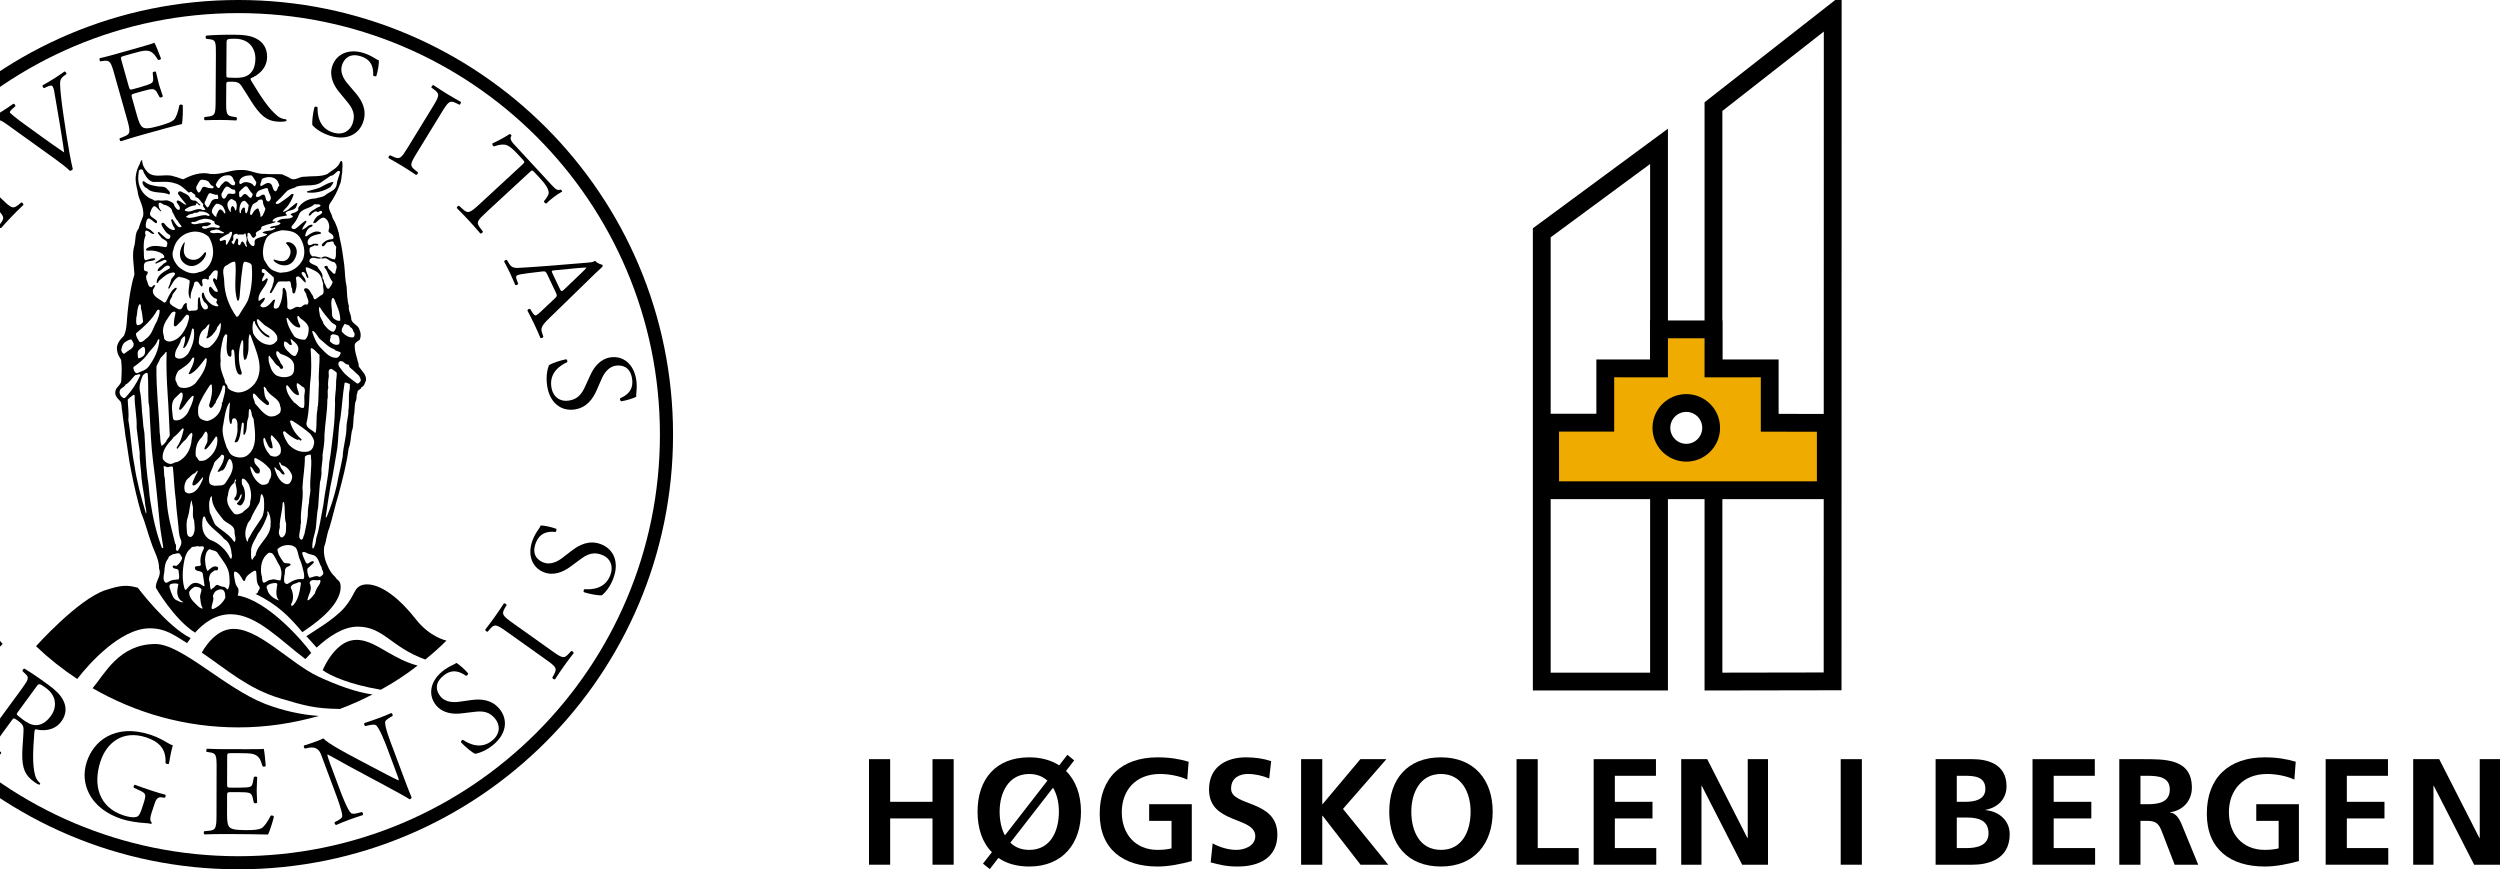 <?xml version="1.0" encoding="UTF-8" standalone="no"?>
<!-- Created with Inkscape (http://www.inkscape.org/) -->

<svg
   xmlns:dc="http://purl.org/dc/elements/1.1/"
   xmlns:cc="http://creativecommons.org/ns#"
   xmlns:rdf="http://www.w3.org/1999/02/22-rdf-syntax-ns#"
   xmlns:svg="http://www.w3.org/2000/svg"
   xmlns="http://www.w3.org/2000/svg"
   xmlns:sodipodi="http://sodipodi.sourceforge.net/DTD/sodipodi-0.dtd"
   xmlns:inkscape="http://www.inkscape.org/namespaces/inkscape"
   id="svg2416"
   sodipodi:version="0.32"
   inkscape:version="0.48.0 r9654"
   width="254.749"
   height="88.582"
   xml:space="preserve"
   sodipodi:docname="uib_hib_logo.svg"
   version="1.0"
   inkscape:output_extension="org.inkscape.output.svg.inkscape"><defs
     id="defs2419"><inkscape:perspective
       sodipodi:type="inkscape:persp3d"
       inkscape:vp_x="0 : 526.18109 : 1"
       inkscape:vp_y="0 : 1000 : 0"
       inkscape:vp_z="744.09448 : 526.18109 : 1"
       inkscape:persp3d-origin="372.04724 : 350.78739 : 1"
       id="perspective2423" /></defs><sodipodi:namedview
     inkscape:window-height="797"
     inkscape:window-width="1440"
     inkscape:pageshadow="2"
     inkscape:pageopacity="0.0"
     guidetolerance="10.0"
     gridtolerance="10.0"
     objecttolerance="10.0"
     borderopacity="1.0"
     bordercolor="#666666"
     pagecolor="#ffffff"
     id="base"
     showgrid="false"
     inkscape:zoom="3.5741103"
     inkscape:cx="92.260726"
     inkscape:cy="44.291077"
     inkscape:window-x="13"
     inkscape:window-y="0"
     inkscape:current-layer="g2425"
     inkscape:window-maximized="0" /><g
     id="g2425"
     inkscape:groupmode="layer"
     inkscape:label="UiBmerke_grayscaleV8"
     transform="matrix(1.25,0,0,-1.25,148.449,-17.717)"><rect
       style="fill:none;stroke:none"
       id="rect3037"
       width="235.247"
       height="73.193"
       x="-146.962"
       y="12.965"
       transform="scale(1,-1)" /><path
       d="m -128.408,-42.076 c -0.641,0.111 -1.833,0.295 -2.173,0.174 -0.137,-0.051 -0.241,-0.225 -0.307,-0.48 l -0.065,-0.253 c -0.083,-0.05 -0.214,-0.006 -0.244,0.063 0.088,0.39 0.165,0.77 0.234,1.173 0.075,0.434 0.113,0.715 0.156,1.09 0.066,0.074 0.198,0.041 0.252,-0.021 l -0.022,-0.252 c -0.023,-0.262 0.035,-0.474 0.159,-0.56 0.315,-0.204 1.504,-0.409 2.083,-0.508 l 1.168,-0.203 c 0.898,-0.155 1.825,-0.464 2.345,-1.15 0.409,-0.529 0.545,-1.34 0.414,-2.104 -0.124,-0.713 -0.382,-1.403 -0.903,-1.834 -0.55,-0.469 -1.349,-0.597 -2.579,-0.385 l -2.438,0.423 c -1.075,0.186 -1.254,0.195 -1.409,-0.396 l -0.065,-0.255 c -0.053,-0.055 -0.225,-0.003 -0.245,0.063 0.11,0.514 0.182,0.864 0.253,1.277 0.073,0.424 0.122,0.767 0.188,1.277 0.042,0.056 0.222,0.046 0.252,-0.023 l -0.021,-0.251 c -0.053,-0.609 0.119,-0.66 1.194,-0.846 l 2.232,-0.386 c 1.664,-0.289 2.849,0.039 3.122,1.621 0.26,1.499 -0.82,2.27 -2.392,2.542 l -1.188,0.206 z"
       style="fill:#000000;fill-opacity:1;fill-rule:nonzero;stroke:none"
       id="path2427"
       inkscape:connector-curvature="0" /><path
       d="m -121.882,-33.732 c 0.275,-0.153 1.364,-0.762 1.618,-0.867 0.045,-0.049 0.06,-0.13 0.004,-0.23 -0.218,-0.023 -0.687,-0.109 -2.038,-0.4 l -3.604,-0.773 c -0.421,-0.088 -1.52,-0.291 -1.829,-0.371 l -0.01,-0.018 c 0.089,-0.099 0.295,-0.225 0.569,-0.378 l 1.996,-1.116 c 0.431,-0.241 1.625,-0.896 1.987,-0.894 0.132,-0.002 0.288,0.15 0.435,0.37 l 0.187,0.268 c 0.104,0.015 0.209,-0.056 0.218,-0.145 -0.248,-0.403 -0.436,-0.717 -0.625,-1.057 -0.215,-0.385 -0.344,-0.637 -0.505,-0.967 -0.081,-0.04 -0.215,0.024 -0.239,0.109 l 0.111,0.262 c 0.09,0.226 0.117,0.404 0.042,0.505 -0.259,0.313 -1.381,0.928 -1.82,1.173 l -2.646,1.479 c -0.256,0.143 -0.453,0.241 -0.771,0.167 -0.199,-0.057 -0.387,-0.24 -0.536,-0.445 l -0.105,-0.145 c -0.086,-0.023 -0.224,0.053 -0.219,0.146 0.242,0.37 0.514,0.854 0.605,1.019 0.082,0.146 0.159,0.307 0.208,0.437 0.569,-0.078 2.381,0.328 2.889,0.44 l 1.495,0.331 c 1.057,0.238 1.82,0.4 2.5,0.585 l 0.011,0.018 c -0.024,0.062 -0.171,0.145 -0.364,0.251 l -1.959,1.095 c -0.431,0.24 -1.626,0.896 -1.998,0.876 -0.113,-0.009 -0.25,-0.125 -0.5,-0.466 l -0.105,-0.146 c -0.091,-0.033 -0.232,0.058 -0.219,0.146 0.254,0.411 0.437,0.717 0.632,1.065 0.22,0.394 0.344,0.637 0.499,0.958 0.087,0.048 0.215,-0.024 0.239,-0.109 l -0.054,-0.139 c -0.118,-0.318 -0.146,-0.542 -0.094,-0.62 0.242,-0.34 1.388,-0.956 1.81,-1.191 l 2.188,-1.223 z"
       style="fill:#000000;fill-opacity:1;fill-rule:nonzero;stroke:none"
       id="path2429"
       inkscape:connector-curvature="0" /><path
       d="m -121.914,-28.408 c -0.799,0.772 -0.942,0.881 -1.41,0.472 l -0.197,-0.174 c -0.073,-0.016 -0.195,0.13 -0.174,0.197 0.38,0.363 0.635,0.612 0.941,0.929 0.291,0.302 0.53,0.566 0.879,0.958 0.067,0.024 0.217,-0.092 0.204,-0.167 l -0.167,-0.203 c -0.393,-0.482 -0.278,-0.621 0.521,-1.393 l 2.687,-2.593 c 0.8,-0.772 0.92,-0.859 1.403,-0.464 l 0.205,0.167 c 0.073,0.017 0.194,-0.13 0.174,-0.197 -0.38,-0.363 -0.635,-0.612 -0.926,-0.914 -0.307,-0.317 -0.547,-0.581 -0.896,-0.973 -0.066,-0.023 -0.201,0.078 -0.203,0.167 l 0.159,0.21 c 0.377,0.496 0.286,0.614 -0.514,1.386 l -2.688,2.593 z"
       style="fill:#000000;fill-opacity:1;fill-rule:nonzero;stroke:none"
       id="path2431"
       inkscape:connector-curvature="0" /><path
       d="m -118.192,-24.312 c -0.518,0.369 -0.768,0.471 -1.178,0.275 l -0.171,-0.084 c -0.097,0.014 -0.165,0.144 -0.122,0.233 0.269,0.144 0.558,0.314 0.939,0.555 0.391,0.246 0.695,0.45 1.057,0.703 0.084,0.003 0.186,-0.119 0.158,-0.211 l -0.123,-0.102 c -0.309,-0.257 -0.346,-0.355 -0.311,-0.431 0.074,-0.078 0.527,-0.461 1.227,-0.963 1.057,-0.772 2.109,-1.535 3.189,-2.267 -0.094,0.759 -0.297,1.908 -0.39,2.507 -0.123,0.765 -0.338,2.031 -0.427,2.508 -0.047,0.231 -0.1,0.334 -0.139,0.396 -0.039,0.062 -0.173,0.077 -0.506,-0.083 l -0.17,-0.083 c -0.097,0.014 -0.162,0.158 -0.123,0.233 0.26,0.139 0.603,0.342 0.939,0.555 0.293,0.185 0.562,0.367 0.844,0.569 0.084,0.003 0.174,-0.139 0.158,-0.211 l -0.256,-0.186 c -0.201,-0.152 -0.268,-0.342 -0.266,-0.601 0.015,-0.574 0.122,-1.511 0.293,-2.667 l 0.209,-1.394 c 0.16,-1.04 0.391,-2.332 0.537,-2.897 -0.016,-0.035 -0.046,-0.065 -0.082,-0.088 -0.043,-0.028 -0.094,-0.047 -0.148,-0.057 -0.334,0.311 -0.768,0.646 -1.152,0.923 l -3.988,2.866 z"
       style="fill:#000000;fill-opacity:1;fill-rule:nonzero;stroke:none"
       id="path2433"
       inkscape:connector-curvature="0" /><path
       d="m -109.429,-20.247 c -0.297,1.049 -0.361,1.195 -0.976,1.098 l -0.167,-0.026 c -0.072,0.023 -0.104,0.211 -0.052,0.258 0.44,0.103 0.786,0.19 1.199,0.307 l 1.897,0.537 c 0.646,0.183 1.241,0.351 1.354,0.416 0.109,-0.155 0.375,-0.864 0.541,-1.297 -0.022,-0.072 -0.179,-0.138 -0.246,-0.091 -0.285,0.432 -0.477,0.759 -1.038,0.742 -0.226,-0.01 -0.552,-0.091 -0.995,-0.217 l -0.728,-0.206 c -0.303,-0.085 -0.297,-0.105 -0.188,-0.489 l 0.57,-2.019 c 0.08,-0.283 0.11,-0.274 0.414,-0.188 l 0.585,0.165 c 0.423,0.121 0.73,0.229 0.84,0.304 0.11,0.075 0.164,0.155 0.143,0.422 l -0.036,0.437 c 0.033,0.075 0.205,0.123 0.266,0.064 0.068,-0.242 0.139,-0.647 0.248,-1.031 0.103,-0.363 0.252,-0.735 0.314,-0.958 -0.021,-0.082 -0.192,-0.13 -0.26,-0.084 l -0.203,0.368 c -0.091,0.17 -0.205,0.302 -0.421,0.295 -0.152,0 -0.397,-0.059 -0.792,-0.17 l -0.585,-0.166 c -0.302,-0.085 -0.329,-0.104 -0.256,-0.366 l 0.402,-1.423 c 0.151,-0.535 0.278,-0.87 0.489,-0.996 0.154,-0.087 0.398,-0.137 1.286,0.113 0.776,0.22 1.059,0.343 1.249,0.517 0.153,0.152 0.326,0.582 0.439,1.181 0.057,0.07 0.207,0.081 0.273,9.7e-4 0.029,-0.373 -0.004,-1.222 -0.059,-1.531 -0.914,-0.236 -1.814,-0.48 -2.713,-0.735 l -0.908,-0.256 c -0.434,-0.123 -0.774,-0.23 -1.363,-0.418 -0.07,0.013 -0.136,0.168 -0.092,0.247 l 0.324,0.125 c 0.561,0.213 0.568,0.379 0.27,1.438 l -1.027,3.634 z"
       style="fill:#000000;fill-opacity:1;fill-rule:nonzero;stroke:none"
       id="path2435"
       inkscape:connector-curvature="0" /><path
       d="m -101.159,-18.61 c 0.008,0.997 -0.023,1.175 -0.453,1.23 l -0.334,0.044 c -0.074,0.053 -0.072,0.221 0.012,0.262 0.588,0.049 1.312,0.076 2.34,0.068 0.65,-0.004 1.268,-0.061 1.748,-0.326 0.503,-0.266 0.866,-0.74 0.861,-1.475 -0.006,-0.996 -0.797,-1.536 -1.323,-1.742 -0.052,-0.063 0,-0.168 0.052,-0.252 0.83,-1.358 1.38,-2.201 2.09,-2.804 0.178,-0.158 0.438,-0.275 0.721,-0.298 0.053,-0.021 0.062,-0.105 0.01,-0.147 -0.095,-0.03 -0.262,-0.05 -0.461,-0.049 -0.892,0.006 -1.425,0.271 -2.164,1.335 -0.269,0.39 -0.695,1.117 -1.016,1.591 -0.156,0.231 -0.324,0.337 -0.742,0.34 -0.473,0.003 -0.494,-0.007 -0.494,-0.228 l -0.01,-1.321 c -0.007,-1.101 0.014,-1.227 0.621,-1.315 l 0.22,-0.033 c 0.062,-0.053 0.04,-0.231 -0.022,-0.262 -0.473,0.024 -0.828,0.037 -1.248,0.04 -0.441,0.002 -0.818,-0.005 -1.312,-0.023 -0.062,0.032 -0.083,0.189 -0.019,0.263 l 0.262,0.03 c 0.609,0.069 0.631,0.205 0.639,1.306 l 0.023,3.765 m 0.852,-1.505 c -0.002,-0.189 -0.002,-0.305 0.029,-0.346 0.031,-0.032 0.188,-0.054 0.723,-0.057 0.377,-0.003 0.775,0.036 1.082,0.266 0.284,0.218 0.528,0.583 0.533,1.297 0.006,0.828 -0.504,1.618 -1.668,1.626 -0.65,0.004 -0.682,-0.037 -0.684,-0.332 l -0.016,-2.454 z"
       style="fill:#000000;fill-opacity:1;fill-rule:nonzero;stroke:none"
       id="path2437"
       inkscape:connector-curvature="0" /><path
       d="m -91.849,-25.242 c -0.842,0.265 -1.289,0.693 -1.443,0.863 -0.052,0.258 0.043,1.009 0.171,1.485 0.071,0.054 0.23,0.027 0.251,-0.046 -0.013,-0.558 0.088,-1.667 1.248,-2.033 0.84,-0.265 1.424,0.156 1.614,0.755 0.138,0.44 0.202,0.958 -0.378,1.66 l -0.756,0.92 c -0.396,0.488 -0.795,1.241 -0.535,2.061 0.299,0.95 1.283,1.487 2.582,1.076 0.312,-0.098 0.652,-0.271 0.891,-0.423 0.116,-0.082 0.25,-0.145 0.33,-0.171 0.014,-0.269 -0.072,-0.857 -0.205,-1.276 -0.059,-0.048 -0.229,-0.027 -0.259,0.049 0.021,0.521 -0.044,1.256 -1.004,1.559 -0.98,0.31 -1.396,-0.274 -1.541,-0.734 -0.183,-0.58 0.164,-1.152 0.462,-1.499 l 0.642,-0.752 c 0.508,-0.589 0.943,-1.365 0.644,-2.314 -0.347,-1.101 -1.414,-1.588 -2.713,-1.178 z"
       style="fill:#000000;fill-opacity:1;fill-rule:nonzero;stroke:none"
       id="path2439"
       inkscape:connector-curvature="0" /><path
       d="m -83.528,-22.954 c 0.58,0.948 0.656,1.11 0.155,1.479 l -0.213,0.155 c -0.031,0.069 0.085,0.219 0.155,0.212 0.437,-0.291 0.734,-0.486 1.11,-0.717 0.357,-0.219 0.667,-0.396 1.126,-0.653 0.037,-0.06 -0.045,-0.231 -0.119,-0.234 l -0.234,0.119 c -0.556,0.278 -0.668,0.138 -1.248,-0.811 l -1.95,-3.184 c -0.58,-0.948 -0.64,-1.084 -0.149,-1.47 l 0.207,-0.164 c 0.031,-0.068 -0.085,-0.219 -0.155,-0.212 -0.437,0.291 -0.735,0.487 -1.093,0.706 -0.375,0.23 -0.686,0.407 -1.143,0.664 -0.038,0.06 0.032,0.213 0.119,0.234 l 0.239,-0.11 c 0.565,-0.261 0.661,-0.146 1.241,0.802 l 1.951,3.184 z"
       style="fill:#000000;fill-opacity:1;fill-rule:nonzero;stroke:none"
       id="path2441"
       inkscape:connector-curvature="0" /><path
       d="m -79.062,-31.428 c -0.809,-0.748 -0.91,-0.87 -0.535,-1.353 l 0.204,-0.268 c 0.012,-0.074 -0.141,-0.187 -0.206,-0.162 -0.391,0.454 -0.625,0.722 -0.91,1.03 -0.285,0.308 -0.542,0.571 -1.012,1.049 -0.021,0.067 0.096,0.204 0.192,0.178 l 0.278,-0.256 c 0.445,-0.404 0.596,-0.335 1.404,0.412 l 3.443,3.182 c 0.238,0.221 0.246,0.228 0.033,0.459 l -0.392,0.423 c -0.306,0.331 -0.714,0.741 -1.068,0.77 -0.341,0.028 -0.581,-0.051 -0.852,-0.145 -0.104,0.019 -0.165,0.163 -0.131,0.25 0.46,0.197 1.06,0.537 1.417,0.768 0.037,-0.009 0.137,-0.102 0.136,-0.146 -0.204,-0.274 0.038,-0.521 0.366,-0.875 l 2.883,-3.119 c 0.385,-0.416 0.465,-0.471 0.771,-0.401 0.051,-0.024 0.121,-0.116 0.105,-0.16 -0.395,-0.207 -1.068,-0.73 -1.278,-0.966 -0.091,-0.026 -0.211,0.104 -0.2,0.186 0.172,0.202 0.406,0.519 0.384,0.712 -0.032,0.298 -0.242,0.648 -0.633,1.072 l -0.506,0.546 c -0.214,0.231 -0.214,0.216 -0.468,-0.018 l -3.428,-3.168 z"
       style="fill:#000000;fill-opacity:1;fill-rule:nonzero;stroke:none"
       id="path2443"
       inkscape:connector-curvature="0" /><path
       d="m -73.517,-38.485 c 0.178,0.166 0.188,0.217 0.053,0.501 l -0.68,1.43 c -0.111,0.237 -0.168,0.281 -0.397,0.252 l -1.153,-0.14 c -0.492,-0.061 -0.779,-0.115 -0.885,-0.166 -0.113,-0.053 -0.146,-0.127 -0.059,-0.364 l 0.119,-0.326 c -0.015,-0.088 -0.167,-0.161 -0.244,-0.093 -0.1,0.255 -0.238,0.549 -0.439,0.999 -0.149,0.312 -0.33,0.645 -0.46,0.896 0.011,0.075 0.152,0.166 0.228,0.131 l 0.176,-0.299 c 0.127,-0.218 0.33,-0.377 0.734,-0.348 0.518,0.036 1.26,0.063 2.509,0.168 l 3.017,0.248 c 0.404,0.029 0.611,0.058 0.749,0.159 0.175,-0.196 0.422,-0.276 0.595,-0.322 0.027,-0.057 0.039,-0.132 -0.018,-0.182 -0.359,-0.322 -0.723,-0.68 -1.072,-1.02 l -3.193,-3.106 c -0.685,-0.661 -0.768,-0.852 -0.621,-1.282 l 0.093,-0.27 c -0.017,-0.088 -0.177,-0.142 -0.237,-0.112 -0.166,0.398 -0.312,0.734 -0.516,1.16 -0.215,0.455 -0.406,0.806 -0.545,1.077 0,0.093 0.148,0.175 0.227,0.131 l 0.16,-0.261 c 0.113,-0.19 0.232,-0.296 0.327,-0.251 0.104,0.05 0.253,0.178 0.444,0.362 l 1.09,1.028 m -0.047,2.276 c -0.254,-0.028 -0.258,-0.042 -0.133,-0.307 l 0.554,-1.166 c 0.13,-0.275 0.177,-0.275 0.392,-0.069 l 1.302,1.245 c 0.192,0.184 0.407,0.391 0.494,0.501 l -0.009,0.019 c -0.062,0.006 -0.334,-0.007 -0.668,-0.038 l -1.932,-0.185 z"
       style="fill:#000000;fill-opacity:1;fill-rule:nonzero;stroke:none"
       id="path2445"
       inkscape:connector-curvature="0" /><path
       d="m -74.156,-45.627 c -0.128,0.872 0.06,1.461 0.144,1.676 0.211,0.158 0.928,0.401 1.412,0.494 0.08,-0.041 0.123,-0.193 0.068,-0.244 -0.507,-0.233 -1.461,-0.81 -1.282,-2.013 0.129,-0.872 0.763,-1.212 1.386,-1.121 0.455,0.068 0.951,0.236 1.326,1.066 l 0.496,1.08 c 0.266,0.57 0.769,1.259 1.62,1.385 0.985,0.146 1.897,-0.503 2.097,-1.852 0.049,-0.322 0.041,-0.705 0.009,-0.985 -0.021,-0.142 -0.021,-0.29 -0.009,-0.373 -0.235,-0.13 -0.803,-0.31 -1.238,-0.374 -0.067,0.032 -0.123,0.194 -0.068,0.255 0.477,0.208 1.109,0.588 0.963,1.584 -0.15,1.017 -0.857,1.135 -1.335,1.065 -0.602,-0.089 -0.964,-0.651 -1.146,-1.071 l -0.396,-0.906 c -0.309,-0.714 -0.814,-1.447 -1.801,-1.592 -1.141,-0.169 -2.046,0.576 -2.246,1.926 z"
       style="fill:#000000;fill-opacity:1;fill-rule:nonzero;stroke:none"
       id="path2447"
       inkscape:connector-curvature="0" /><path
       d="m -125.293,-57.258 c 0.729,0.269 0.9,0.377 0.776,0.834 l -0.087,0.326 c 0.029,0.101 0.182,0.145 0.25,0.08 0.246,-0.512 0.522,-1.17 0.86,-2.085 0.23,-0.62 0.398,-1.228 0.337,-1.755 -0.051,-0.498 -0.324,-0.969 -0.953,-1.203 -0.709,-0.262 -1.226,0.018 -1.72,0.506 -0.098,-0.035 -0.099,-0.127 -0.078,-0.242 0.099,-0.566 -0.103,-1.536 -1.154,-1.926 -1.142,-0.422 -2.222,0.141 -2.877,1.912 -0.105,0.284 -0.255,0.777 -0.407,1.19 -0.16,0.433 -0.304,0.761 -0.448,1.12 0.008,0.07 0.158,0.148 0.239,0.11 l 0.095,-0.165 c 0.281,-0.488 0.396,-0.469 1.43,-0.086 l 3.737,1.383 m -3.292,-2.136 c -0.354,-0.132 -0.848,-0.336 -0.995,-0.603 -0.157,-0.271 -0.097,-0.585 0.012,-0.879 0.324,-0.875 0.966,-1.399 1.948,-1.035 0.777,0.287 1.537,1.016 0.958,2.58 -0.196,0.531 -0.27,0.549 -0.467,0.475 l -1.456,-0.538 m 2.283,0.845 c -0.276,-0.102 -0.292,-0.119 -0.087,-0.613 0.41,-0.988 0.906,-1.422 1.831,-1.08 0.964,0.357 1.062,1.211 0.785,1.959 -0.079,0.215 -0.153,0.355 -0.226,0.43 -0.066,0.088 -0.131,0.107 -0.307,0.043 l -1.997,-0.738 z"
       style="fill:#000000;fill-opacity:1;fill-rule:nonzero;stroke:none"
       id="path2449"
       inkscape:connector-curvature="0" /><path
       d="m -122.133,-64.551 c 0.871,0.655 0.984,0.768 0.672,1.306 l -0.084,0.146 c -0.004,0.076 0.16,0.173 0.223,0.142 0.254,-0.374 0.459,-0.666 0.718,-1.009 l 1.185,-1.577 c 0.402,-0.537 0.773,-1.032 0.875,-1.113 -0.105,-0.156 -0.672,-0.66 -1.016,-0.972 -0.075,-0.005 -0.193,0.116 -0.174,0.196 0.299,0.422 0.537,0.719 0.318,1.236 -0.09,0.207 -0.283,0.482 -0.561,0.852 l -0.453,0.604 c -0.189,0.252 -0.206,0.238 -0.525,0 L -122.632,-66 c -0.235,-0.176 -0.216,-0.201 -0.026,-0.453 l 0.364,-0.486 c 0.265,-0.353 0.477,-0.6 0.585,-0.676 0.11,-0.074 0.204,-0.096 0.445,0.02 l 0.395,0.191 c 0.082,-0.004 0.188,-0.146 0.155,-0.225 -0.201,-0.15 -0.554,-0.363 -0.872,-0.602 -0.303,-0.228 -0.596,-0.5 -0.78,-0.639 -0.084,-0.01 -0.19,0.133 -0.173,0.213 l 0.271,0.32 c 0.125,0.146 0.207,0.299 0.123,0.498 -0.055,0.143 -0.197,0.352 -0.443,0.678 l -0.364,0.487 c -0.189,0.251 -0.216,0.271 -0.435,0.106 l -1.184,-0.888 c -0.443,-0.333 -0.71,-0.573 -0.752,-0.814 -0.025,-0.177 0.015,-0.421 0.569,-1.16 0.485,-0.646 0.7,-0.863 0.932,-0.979 0.197,-0.088 0.661,-0.094 1.261,0.016 0.086,-0.027 0.148,-0.162 0.1,-0.254 -0.338,-0.161 -1.142,-0.437 -1.45,-0.497 -0.55,0.767 -1.103,1.52 -1.663,2.267 l -0.565,0.755 c -0.271,0.36 -0.494,0.64 -0.883,1.122 -0.012,0.068 0.109,0.188 0.197,0.174 l 0.233,-0.258 c 0.401,-0.446 0.559,-0.395 1.439,0.268 l 3.02,2.266 z"
       style="fill:#000000;fill-opacity:1;fill-rule:nonzero;stroke:none"
       id="path2451"
       inkscape:connector-curvature="0" /><path
       d="m -117.029,-70.384 c 0.589,0.804 0.669,0.966 0.353,1.263 l -0.245,0.232 c -0.029,0.086 0.07,0.22 0.163,0.205 0.505,-0.306 1.106,-0.707 1.937,-1.314 0.524,-0.383 0.993,-0.792 1.227,-1.289 0.252,-0.508 0.27,-1.105 -0.164,-1.697 -0.588,-0.805 -1.545,-0.78 -2.093,-0.641 -0.079,-0.019 -0.099,-0.135 -0.106,-0.232 -0.121,-1.588 -0.169,-2.593 0.054,-3.497 0.05,-0.231 0.194,-0.479 0.41,-0.665 0.03,-0.047 -0.011,-0.121 -0.078,-0.125 -0.095,0.031 -0.243,0.113 -0.403,0.231 -0.72,0.526 -0.996,1.054 -0.972,2.349 0.01,0.475 0.09,1.312 0.106,1.885 0.01,0.279 -0.064,0.463 -0.402,0.711 -0.381,0.278 -0.404,0.283 -0.534,0.104 l -0.78,-1.065 c -0.651,-0.889 -0.709,-1.004 -0.268,-1.43 l 0.16,-0.156 c 0.019,-0.08 -0.104,-0.211 -0.172,-0.199 -0.369,0.296 -0.65,0.516 -0.988,0.763 -0.355,0.261 -0.667,0.476 -1.077,0.749 -0.032,0.062 0.044,0.203 0.138,0.225 l 0.23,-0.129 c 0.534,-0.301 0.632,-0.203 1.281,0.686 l 2.225,3.038 m -0.191,-1.718 c -0.111,-0.153 -0.18,-0.246 -0.18,-0.299 0.008,-0.043 0.121,-0.153 0.554,-0.471 0.305,-0.223 0.65,-0.424 1.032,-0.418 0.358,0.012 0.77,0.165 1.191,0.74 0.49,0.67 0.539,1.607 -0.4,2.295 -0.523,0.383 -0.574,0.369 -0.748,0.133 l -1.449,-1.98 z"
       style="fill:#000000;fill-opacity:1;fill-rule:nonzero;stroke:none"
       id="path2453"
       inkscape:connector-curvature="0" /><path
       d="m -106.403,-80.434 c -0.131,-0.399 -0.148,-0.658 0.008,-0.787 0.019,-0.04 0,-0.1 -0.05,-0.116 -0.119,0.04 -0.312,0.059 -0.517,0.07 -0.574,0.033 -1.332,0.149 -1.87,0.325 -1.186,0.389 -2.163,1.074 -2.677,2.104 -0.402,0.794 -0.463,1.686 -0.176,2.562 0.277,0.847 0.838,1.613 1.672,2.067 0.896,0.479 2.037,0.624 3.541,0.132 0.568,-0.187 1.061,-0.47 1.217,-0.564 0.176,-0.102 0.463,-0.273 0.589,-0.293 -0.108,-0.328 -0.218,-0.867 -0.324,-1.494 -0.056,-0.07 -0.239,-0.021 -0.278,0.059 0.073,1.168 -0.563,1.752 -1.58,2.085 -1.934,0.634 -3.231,-0.464 -3.721,-1.959 -0.628,-1.914 -0.135,-3.742 1.869,-4.397 0.617,-0.203 1.029,-0.195 1.193,-0.062 0.073,0.054 0.182,0.217 0.286,0.536 l 0.132,0.397 c 0.273,0.837 0.264,0.907 -0.332,1.179 l -0.422,0.195 c -0.066,0.064 0.002,0.241 0.082,0.248 0.282,-0.114 0.827,-0.304 1.415,-0.496 0.389,-0.128 0.73,-0.229 1.066,-0.316 0.057,-0.064 0.018,-0.217 -0.071,-0.254 l -0.166,0.033 c -0.436,0.088 -0.537,-0.188 -0.703,-0.697 l -0.184,-0.557 z"
       style="fill:#000000;fill-opacity:1;fill-rule:nonzero;stroke:none"
       id="path2455"
       inkscape:connector-curvature="0" /><path
       d="m -101.102,-76.814 c 0.003,1.09 -0.019,1.248 -0.638,1.322 l -0.166,0.021 c -0.064,0.042 -0.043,0.231 0.021,0.262 0.45,-0.021 0.807,-0.033 1.236,-0.033 l 1.973,-0.004 c 0.671,-0.002 1.291,-0.002 1.416,0.028 0.062,-0.179 0.123,-0.934 0.165,-1.395 -0.043,-0.063 -0.21,-0.085 -0.263,-0.021 -0.156,0.494 -0.25,0.86 -0.795,0.998 -0.221,0.054 -0.557,0.064 -1.018,0.065 l -0.756,0.002 c -0.314,0 -0.314,-0.021 -0.314,-0.42 l -0.005,-2.098 c -9.8e-4,-0.293 0.031,-0.294 0.347,-0.294 l 0.607,-9.8e-4 c 0.441,-0.002 0.766,0.02 0.891,0.061 0.127,0.042 0.2,0.105 0.253,0.367 l 0.085,0.43 c 0.053,0.062 0.231,0.062 0.273,-0.011 -0.002,-0.253 -0.044,-0.661 -0.044,-1.06 -9.8e-4,-0.378 0.04,-0.775 0.04,-1.007 -0.043,-0.073 -0.221,-0.073 -0.273,-0.009 l -0.094,0.408 c -0.041,0.189 -0.113,0.346 -0.323,0.398 -0.147,0.043 -0.399,0.054 -0.808,0.055 l -0.609,0.002 c -0.314,0 -0.346,-0.01 -0.346,-0.283 l -0.004,-1.479 c -9.7e-4,-0.557 0.03,-0.912 0.197,-1.092 0.126,-0.125 0.346,-0.241 1.27,-0.244 0.807,0 1.111,0.04 1.343,0.156 0.188,0.104 0.472,0.47 0.745,1.016 0.074,0.052 0.221,0.02 0.263,-0.074 -0.073,-0.367 -0.339,-1.174 -0.474,-1.457 -0.945,0.023 -1.877,0.035 -2.812,0.037 l -0.944,0.002 c -0.45,0 -0.807,-0.009 -1.426,-0.029 -0.062,0.032 -0.084,0.2 -0.021,0.262 l 0.347,0.031 c 0.598,0.051 0.651,0.209 0.653,1.311 l 0.007,3.775 z"
       style="fill:#000000;fill-opacity:1;fill-rule:nonzero;stroke:none"
       id="path2457"
       inkscape:connector-curvature="0" /><path
       d="m -86.758,-75.102 c -0.168,0.451 -0.642,1.663 -0.607,2.078 0.011,0.095 0.178,0.246 0.474,0.412 l 0.131,0.07 c 0.037,0.082 -0.015,0.22 -0.111,0.24 -0.327,-0.146 -0.578,-0.25 -1.002,-0.408 -0.373,-0.139 -0.711,-0.253 -1.17,-0.402 -0.068,-0.059 -0.018,-0.221 0.072,-0.254 l 0.174,0.043 c 0.412,0.098 0.591,0.098 0.683,0.031 0.296,-0.225 0.782,-1.499 0.955,-1.961 l 0.784,-2.104 c 0.076,-0.206 0.135,-0.363 0.113,-0.428 L -86.281,-77.79 c -0.638,0.3 -1.324,0.671 -2.286,1.175 l -1.352,0.715 c -0.461,0.243 -2.103,1.109 -2.486,1.537 -0.12,-0.068 -0.285,-0.141 -0.441,-0.198 -0.177,-0.067 -0.697,-0.261 -1.121,-0.385 -0.062,-0.069 -0.008,-0.217 0.072,-0.253 l 0.174,0.042 c 0.247,0.059 0.508,0.077 0.698,-0.009 0.291,-0.148 0.376,-0.352 0.479,-0.627 l 1.059,-2.84 c 0.176,-0.473 0.632,-1.666 0.627,-2.072 -0.01,-0.125 -0.145,-0.244 -0.359,-0.357 l -0.255,-0.128 c -0.036,-0.081 0.024,-0.216 0.112,-0.239 0.336,0.148 0.598,0.258 1.01,0.41 0.364,0.137 0.712,0.254 1.162,0.399 0.051,0.075 0.016,0.196 -0.072,0.254 l -0.316,-0.085 c -0.252,-0.071 -0.471,-0.086 -0.571,0 -0.276,0.232 -0.763,1.507 -0.934,1.969 l -0.799,2.143 c -0.11,0.295 -0.185,0.524 -0.189,0.656 l 0.021,0.008 c 0.287,-0.139 1.255,-0.695 1.634,-0.902 l 3.247,-1.744 c 1.218,-0.654 1.631,-0.893 1.811,-1.016 0.108,0.041 0.148,0.113 0.146,0.178 -0.123,0.246 -0.56,1.415 -0.67,1.709 l -0.876,2.35 z"
       style="fill:#000000;fill-opacity:1;fill-rule:nonzero;stroke:none"
       id="path2459"
       inkscape:connector-curvature="0" /><path
       d="m -78.521,-74.871 c -0.677,-0.564 -1.278,-0.713 -1.505,-0.752 -0.245,0.097 -0.826,0.582 -1.159,0.945 -0.006,0.092 0.101,0.208 0.174,0.187 0.463,-0.31 1.453,-0.823 2.387,-0.043 0.675,0.564 0.635,1.284 0.231,1.767 -0.296,0.354 -0.698,0.688 -1.602,0.574 l -1.182,-0.139 c -0.624,-0.072 -1.474,-0.002 -2.026,0.657 -0.638,0.765 -0.561,1.883 0.486,2.757 0.249,0.209 0.579,0.402 0.836,0.521 0.131,0.055 0.258,0.133 0.322,0.186 0.232,-0.131 0.682,-0.521 0.965,-0.86 0.008,-0.075 -0.101,-0.207 -0.18,-0.192 -0.428,0.299 -1.083,0.641 -1.855,-0.006 -0.789,-0.658 -0.521,-1.322 -0.211,-1.693 0.389,-0.467 1.059,-0.48 1.511,-0.418 l 0.979,0.137 c 0.77,0.109 1.658,0.059 2.298,-0.705 0.739,-0.885 0.575,-2.048 -0.47,-2.922 z"
       style="fill:#000000;fill-opacity:1;fill-rule:nonzero;stroke:none"
       id="path2461"
       inkscape:connector-curvature="0" /><path
       d="m -77.369,-65.725 c -0.907,0.645 -1.063,0.73 -1.466,0.256 l -0.168,-0.201 c -0.072,-0.026 -0.213,0.1 -0.201,0.169 0.32,0.415 0.535,0.7 0.79,1.06 0.244,0.342 0.442,0.638 0.73,1.077 0.062,0.033 0.229,-0.06 0.227,-0.135 l -0.137,-0.226 c -0.315,-0.535 -0.182,-0.656 0.723,-1.3 l 3.043,-2.165 c 0.906,-0.645 1.037,-0.713 1.455,-0.25 l 0.18,0.195 c 0.07,0.025 0.211,-0.1 0.201,-0.17 -0.322,-0.415 -0.537,-0.699 -0.78,-1.041 -0.255,-0.359 -0.454,-0.656 -0.741,-1.096 -0.062,-0.033 -0.211,0.047 -0.225,0.135 l 0.126,0.232 c 0.299,0.547 0.192,0.649 -0.714,1.293 l -3.042,2.166 z"
       style="fill:#000000;fill-opacity:1;fill-rule:nonzero;stroke:none"
       id="path2463"
       inkscape:connector-curvature="0" /><path
       d="m -68.751,-61.305 c -0.309,-0.823 -0.761,-1.248 -0.938,-1.395 -0.262,-0.036 -1.006,0.098 -1.475,0.251 -0.051,0.075 -0.015,0.229 0.059,0.247 0.556,-0.041 1.67,0 2.097,1.141 0.31,0.824 -0.079,1.429 -0.668,1.65 -0.433,0.162 -0.946,0.254 -1.677,-0.289 l -0.959,-0.705 c -0.508,-0.369 -1.283,-0.729 -2.088,-0.427 -0.932,0.351 -1.416,1.36 -0.938,2.637 0.115,0.304 0.307,0.636 0.471,0.864 0.087,0.113 0.158,0.244 0.188,0.323 0.269,-9.7e-4 0.852,-0.119 1.264,-0.272 0.044,-0.062 0.015,-0.23 -0.062,-0.258 -0.52,0.049 -1.258,0.023 -1.611,-0.92 -0.361,-0.961 0.199,-1.407 0.65,-1.576 0.57,-0.215 1.159,0.103 1.521,0.381 l 0.785,0.602 c 0.616,0.475 1.414,0.871 2.347,0.521 1.081,-0.405 1.512,-1.497 1.032,-2.774 z"
       style="fill:#000000;fill-opacity:1;fill-rule:nonzero;stroke:none"
       id="path2465"
       inkscape:connector-curvature="0" /><path
       d="m -99.325,-14.173 c -19.57,0 -35.434,-15.863 -35.434,-35.433 0,-19.569 15.863,-35.433 35.434,-35.433 19.569,0 35.433,15.863 35.433,35.433 0,19.57 -15.863,35.433 -35.433,35.433 m 0,-69.799 c -18.979,0 -34.367,15.387 -34.367,34.366 0,18.979 15.388,34.364 34.367,34.364 18.979,0 34.363,-15.385 34.363,-34.364 0,-18.979 -15.385,-34.366 -34.363,-34.366 z"
       style="fill:#000000;fill-opacity:1;fill-rule:nonzero;stroke:none"
       id="path2467"
       inkscape:connector-curvature="0" /><path
       d="m -90.978,-66.792 c -0.705,-0.538 -1.176,-1.346 -1.477,-2.013 0.65,-0.471 2.175,-1.157 4.738,-1.596 1.121,0.624 1.996,1.188 3,1.97 -0.914,0.231 -1.8,0.724 -2.355,1.041 -1.131,0.646 -2.533,1.648 -3.906,0.598 z"
       style="fill:#000000;fill-opacity:1;fill-rule:nonzero;stroke:none"
       id="path2469"
       inkscape:connector-curvature="0" /><path
       d="m -107.525,-62.086 c -0.867,0.238 -1.334,0.229 -2.622,-0.189 -2.234,-0.727 -5.676,-4.576 -5.676,-4.576 1.033,-0.988 2.16,-1.881 3.36,-2.672 0.957,1.248 3.537,4.13 5.907,4.13 1.298,0 1.968,-0.546 3.049,-1.206 0.086,0.135 0.184,0.27 0.288,0.408 -1.943,0.962 -4.307,4.105 -4.307,4.105 z"
       style="fill:#000000;fill-opacity:1;fill-rule:nonzero;stroke:none"
       id="path2471"
       inkscape:connector-curvature="0" /><path
       d="m -99.984,-65.458 c -1.051,-0.138 -1.819,-1.036 -2.329,-1.915 2.001,-1.354 3.778,-2.953 6.384,-3.728 2.029,-0.604 2.808,-0.833 4.878,-0.867 0.915,0.341 1.798,0.743 2.658,1.185 -1.276,0.154 -2.958,0.778 -4.401,1.449 -2.344,1.09 -5.048,4.157 -7.189,3.876 z"
       style="fill:#000000;fill-opacity:1;fill-rule:nonzero;stroke:none"
       id="path2473"
       inkscape:connector-curvature="0" /><path
       d="m -106.093,-66.673 c -2.975,0 -4.151,-2.487 -5.121,-3.601 3.504,-2.021 7.553,-3.197 11.889,-3.197 2.279,0 4.475,0.341 6.564,0.936 -1.337,0.079 -2.961,0.422 -4.426,0.998 -3.268,1.289 -6.774,4.864 -8.906,4.864 z"
       style="fill:#000000;fill-opacity:1;fill-rule:nonzero;stroke:none"
       id="path2475"
       inkscape:connector-curvature="0" /><path
       d="m -84.868,-64.646 c -1.977,2.521 -3.537,2.988 -4.299,2.797 -0.762,-0.19 -0.591,-0.767 -1.506,-1.848 -0.833,-0.984 -2.741,-2.072 -3.112,-2.34 0.308,-0.326 0.733,-0.812 0.841,-0.929 0.945,0.876 2.152,1.708 3.34,1.708 2.119,0 2.715,-1.677 5.516,-2.68 0.598,0.486 1.18,0.993 1.723,1.543 0,0 -1.334,0.258 -2.502,1.748 z"
       style="fill:#000000;fill-opacity:1;fill-rule:nonzero;stroke:none"
       id="path2477"
       inkscape:connector-curvature="0" /><path
       d="m -89.491,-44.083 c -0.07,0.107 0.006,0.289 -0.086,0.388 -0.088,0.429 -0.269,0.817 -0.262,1.291 -0.059,0.279 0.234,0.408 0.408,0.531 0.11,0.262 0.102,0.56 -0.024,0.815 -0.089,0.419 -0.675,0.491 -0.675,0.95 -0.018,0.348 -0.247,0.6 -0.186,0.981 -0.154,0.505 -0.149,1.055 -0.188,1.593 -0.136,0.581 -0.124,1.167 -0.194,1.782 -0.097,0.724 -0.192,1.446 -0.36,2.132 -0.086,0.619 -0.289,1.191 -0.601,1.708 -0.048,0.384 -0.427,0.677 -0.232,1.105 0.342,0.477 0.623,0.996 0.813,1.543 0.168,0.317 0.142,0.708 0.221,1.06 -0.025,0.302 0.077,0.617 -0.027,0.888 -0.053,0.043 -0.104,-0.012 -0.14,-0.033 -0.149,-0.502 -0.698,-0.712 -1.065,-1.02 -0.551,-0.231 -1.242,-0.141 -1.863,-0.212 -0.414,0.026 -0.744,-0.369 -1.152,-0.131 -0.204,0.15 -0.443,0.209 -0.654,0.329 -0.482,0.031 -0.971,-0.007 -1.408,0.033 -0.696,-0.036 -1.228,0.355 -1.923,0.319 -0.86,0.033 -1.603,-0.402 -2.503,-0.326 -0.799,0.205 -1.582,-0.1 -2.225,-0.431 -0.246,0.045 -0.496,0.186 -0.756,0.231 -0.697,0.274 -1.558,-0.21 -2.146,0.343 -0.266,0.288 -0.461,0.615 -0.452,1.008 -0.108,-0.062 -0.164,-0.205 -0.19,-0.324 -0.154,-0.278 -0.279,-0.593 -0.318,-0.929 -0.077,-0.424 0.039,-0.881 0.134,-1.284 0.065,-0.717 0.564,-1.281 0.454,-2.041 -0.123,-0.343 -0.276,-0.681 -0.377,-1.041 -0.293,-0.35 -0.227,-0.836 -0.309,-1.262 -0.266,-0.8 -0.065,-1.625 -0.024,-2.46 -0.298,-0.958 -0.437,-1.97 -0.547,-2.997 -0.085,-0.669 -0.039,-1.394 -0.304,-1.996 -0.359,-0.357 -0.667,-0.724 -0.555,-1.253 0.038,-0.274 0.186,-0.491 0.318,-0.717 0.074,-0.541 0.053,-1.06 0.018,-1.593 0.043,-0.436 -0.405,-0.569 -0.477,-0.941 -0.092,-0.367 0.174,-0.61 0.404,-0.848 0.141,-0.233 0.076,-0.56 0.15,-0.824 0.065,-0.674 0.195,-1.336 0.26,-1.986 0.178,-0.974 0.275,-1.994 0.481,-2.927 0.219,-1.15 0.49,-2.277 0.805,-3.38 0.351,-0.796 0.538,-1.665 0.846,-2.479 0.22,-0.674 0.616,-1.263 0.61,-2.034 0.035,-0.086 0.04,-0.159 0.057,-0.238 0.041,-0.467 -0.357,-0.839 -0.319,-1.327 0,0 1.462,-2.553 3.194,-3.663 0.705,0.796 1.691,1.522 2.958,1.503 2.097,-0.031 4.017,-2.148 6.04,-3.654 0.144,0.16 0.303,0.329 0.473,0.503 -0.662,0.937 -3.559,4.29 -5.998,4.679 0,0 0.188,0.482 -0.038,0.705 -0.186,0.266 -0.162,0.471 -0.238,0.781 -0.012,0.146 -0.071,0.352 0.038,0.474 0.365,-0.079 0.524,-0.474 0.695,-0.751 0.026,-0.016 0.057,-0.025 0.084,-0.021 0.028,0.006 0.055,0.021 0.071,0.058 0.049,0.364 0.45,0.591 0.727,0.763 0.058,0.031 0.147,0.012 0.171,-0.062 0.064,-0.397 -0.031,-0.912 0.26,-1.229 0.094,-0.124 -0.021,-0.246 -0.086,-0.344 -0.03,-0.254 -0.244,-0.24 -0.244,-0.24 1.812,-0.853 2.811,-1.905 3.836,-3.123 0.684,0.473 3.154,2.062 3.121,3.719 -0.012,0.548 -0.298,0.48 -0.432,0.773 -0.229,0.193 -0.4,0.448 -0.533,0.703 -0.267,0.533 -0.479,1.127 -0.371,1.789 0.186,0.48 0.205,1.029 0.414,1.503 0.27,0.897 0.472,1.831 0.748,2.728 0.326,1.24 0.66,2.475 0.828,3.775 0.18,0.429 0.165,0.924 0.256,1.386 0.178,0.443 0.088,0.991 0.199,1.46 0.057,0.365 0,0.77 0.16,1.086 0.055,0.181 -0.012,0.407 0.096,0.567 -0.039,0.288 0.273,0.238 0.34,0.483 0.242,0.088 0.256,0.357 0.362,0.545 0.052,0.462 -0.327,0.76 -0.567,1.11 m -1.178,3.504 c 0.161,-0.079 0.411,-0.071 0.463,-0.274 0.242,-0.076 0.198,-0.343 0.348,-0.488 0.01,-0.128 0.007,-0.281 -0.105,-0.336 -0.361,-0.05 -0.7,0.19 -0.92,0.448 -0.084,0.231 0.115,0.458 0.215,0.65 m -2.092,-4.874 c -0.049,-0.607 -0.015,-1.25 -0.088,-1.848 -0.066,-0.069 -0.003,-0.19 -0.037,-0.274 -0.118,-0.614 -0.024,-1.255 -0.14,-1.87 l -0.076,-0.005 c -0.227,0.252 -0.692,0.353 -0.681,0.75 0.256,1.038 0.229,2.21 0.302,3.299 0.131,0.898 0.103,1.855 0.046,2.768 0.021,0.026 0.012,0.076 0.058,0.079 0.282,-0.09 0.412,-0.381 0.659,-0.541 0.031,-0.798 -0.105,-1.546 -0.043,-2.358 m -13.658,7.863 c -0.273,0.007 -0.275,0.331 -0.355,0.517 -0.073,0.119 -0.076,0.264 -0.074,0.414 0.096,0.103 0.138,0.186 0.135,0.322 -0.101,0.074 -0.273,0.021 -0.309,0.188 9.7e-4,0.219 -0.068,0.498 0.156,0.61 0.23,0.119 0.55,0.045 0.757,0.209 0.028,0.041 -0.018,0.1 -0.064,0.098 -0.281,0.015 -0.488,-0.112 -0.729,-0.167 -0.092,0.043 -0.08,0.136 -0.119,0.203 -0.005,0.657 -0.107,1.281 0.133,1.848 -0.041,0.119 -0.084,0.269 0.019,0.364 0.264,0.053 0.427,-0.353 0.68,-0.252 l 0,0.036 c -0.202,0.176 -0.352,0.383 -0.617,0.414 -0.143,0.2 -0.045,0.46 0.01,0.665 0.059,0.076 0.107,0.186 0.223,0.122 0.217,-0.1 0.318,-0.279 0.541,-0.386 0.06,0.047 0.094,0.124 0.07,0.186 -0.212,0.271 -0.751,0.346 -0.514,0.793 0.047,0.16 0.139,0.381 0.305,0.424 0.213,-0.062 0.324,-0.307 0.52,-0.431 l 0.051,0.031 c -0.172,0.169 -0.268,0.386 -0.216,0.638 0.141,0.124 0.274,-0.067 0.405,-0.117 l 0.213,-0.055 c 0.207,-0.114 0.469,-0.236 0.477,-0.515 0.174,-0.252 0.227,-0.553 0.469,-0.772 0.066,-0.174 0.205,-0.274 0.301,-0.438 -0.066,-0.069 -0.164,-0.074 -0.248,-0.036 -0.239,0.15 -0.34,0.426 -0.504,0.633 -0.06,0.029 -0.09,-0.05 -0.111,-0.079 0.076,-0.226 0.128,-0.464 0.293,-0.65 l 0.004,-0.157 c -0.346,-0.034 -0.65,0.274 -0.863,0.548 -0.047,0.036 -0.115,0.064 -0.175,0.023 -0.097,-0.055 -0.019,-0.159 -0.007,-0.233 0.165,-0.259 0.312,-0.588 0.625,-0.722 0.062,-0.05 0.096,-0.162 0.038,-0.233 -0.04,-0.16 -0.194,-0.104 -0.3,-0.076 -0.194,0.174 -0.42,0.357 -0.592,0.526 l -0.098,-0.002 c -0.019,-0.155 0.152,-0.252 0.223,-0.378 0.16,-0.27 0.645,-0.27 0.534,-0.65 -0.036,-0.069 -0.018,-0.167 -0.106,-0.2 -0.51,0.069 -1.195,0.252 -1.614,-0.162 -0.013,-0.055 0.027,-0.121 0.087,-0.119 0.461,0.031 0.893,-0.033 1.255,-0.271 0.079,-0.081 0.173,-0.183 0.138,-0.297 -0.073,-0.048 -0.18,-0.036 -0.254,-0.083 -0.146,-0.133 -0.318,-0.207 -0.473,-0.341 0,-0.028 0.008,-0.06 0.039,-0.074 0.232,0.09 0.455,0.209 0.694,0.31 0.082,0.017 0.158,-0.019 0.191,-0.093 -0.005,-0.122 -0.14,-0.133 -0.222,-0.195 -0.175,-0.212 -0.511,-0.348 -0.518,-0.629 l 0.076,0.002 c 0.331,0.048 0.483,0.529 0.85,0.44 0.053,-0.05 0.125,-0.147 0.059,-0.216 -0.431,-0.262 -0.998,-0.515 -1.057,-1.091 0.009,-0.038 -0.013,-0.083 0.019,-0.104 0.122,-0.005 0.109,0.133 0.184,0.195 0.354,0.298 0.684,0.638 1.151,0.669 0.045,-0.014 0.105,-0.021 0.146,-0.071 -0.007,-0.24 -0.352,-0.381 -0.352,-0.638 -0.055,-0.19 -0.116,-0.381 -0.21,-0.564 0.01,-0.048 0.07,-0.06 0.1,-0.029 0.217,0.348 0.406,0.843 0.832,0.97 -0.004,-0.122 0.13,-0.026 0.185,-0.076 0.228,-0.041 0.458,-0.131 0.644,-0.27 -0.039,-0.476 -0.219,-1.058 0.029,-1.481 0.087,0.079 0.008,0.222 0.051,0.319 0.019,0.357 0.238,0.636 0.279,0.986 0.035,0.105 0.156,0.131 0.248,0.103 0.19,-0.076 0.197,-0.31 0.382,-0.402 0.146,0.147 -0.042,0.355 0.028,0.545 0.065,0.117 0.225,0.104 0.338,0.069 0.047,-0.036 0.101,-0.047 0.162,-0.041 0.057,0.062 0.04,0.155 0.037,0.236 0.243,0.188 0.322,0.586 0.656,0.505 l 0.072,-0.081 c -0.009,-0.236 -0.031,-0.47 -0.078,-0.691 -0.092,0.005 -0.142,0.2 -0.261,0.122 -0.088,-0.081 -0.048,-0.184 -0.007,-0.274 0.104,-0.208 0.193,-0.424 0.307,-0.624 0.009,-0.062 0.072,-0.143 0.006,-0.198 -0.258,-0.017 -0.371,0.252 -0.512,0.4 -0.093,0.064 -0.157,-0.033 -0.17,-0.112 -0.051,-0.341 0.184,-0.598 0.439,-0.803 0.099,0.005 0.16,-0.055 0.23,-0.122 -0.027,-0.122 -0.138,-0.207 -0.021,-0.317 l 0.128,-0.178 c -0.141,-0.124 -0.326,0.012 -0.479,0.055 -0.346,0.214 -0.644,0.569 -0.717,0.967 -0.023,0.048 -0.092,0.06 -0.129,0.026 -0.113,-0.26 0.031,-0.519 0.15,-0.727 0.17,-0.117 0.35,-0.3 0.303,-0.521 -0.059,-0.086 -0.193,-0.126 -0.3,-0.09 -0.286,0.238 -0.312,0.595 -0.346,0.948 -0.038,0.014 -0.077,0.052 -0.114,0.012 -0.062,-0.155 -0.057,-0.357 -0.053,-0.524 -0.04,-0.15 0.057,-0.362 -0.06,-0.486 -0.178,-0.103 -0.43,-0.019 -0.623,-0.093 -0.238,0.09 -0.217,0.386 -0.225,0.629 -0.039,0.066 -0.105,0.012 -0.143,-0.019 -0.223,-0.122 -0.179,-0.596 -0.546,-0.45 -0.231,0.138 -0.491,0.229 -0.671,0.457 -0.122,0.284 0.189,0.445 0.189,0.693 0.078,0.207 0.323,0.35 0.362,0.571 -0.146,0.079 -0.255,-0.114 -0.372,-0.2 -0.195,-0.279 -0.361,-0.586 -0.488,-0.876 -0.027,-0.076 -0.104,-0.117 -0.187,-0.105 -0.342,0.3 -0.997,0.469 -0.894,1.048 0.073,0.107 0.138,0.214 0.18,0.338 -0.146,0.109 -0.193,-0.098 -0.312,-0.138 m 7.003,-1.074 c 0.038,-0.029 0.066,-0.029 0.112,-0.009 0.113,0.25 0.083,0.56 0.119,0.848 0.047,0.691 0.123,1.375 0.226,2.048 0.05,0.093 0.028,0.25 0.167,0.262 0.205,-0.045 0.455,-0.069 0.553,-0.286 0.08,-0.919 0.002,-1.858 -0.253,-2.692 -0.124,-0.419 -0.409,-0.736 -0.624,-1.122 -0.117,-0.131 -0.147,-0.367 -0.359,-0.396 -0.598,0.843 -0.977,1.793 -1.008,2.896 0.01,0.407 -0.248,0.96 0.105,1.265 0.262,0.098 0.474,0.362 0.769,0.338 l 0.04,-0.112 c 0.098,-0.993 -0.164,-2.067 0.153,-3.042 m 2.6,-2.887 c -0.499,0.248 -0.96,0.733 -1.015,1.291 0.029,0.062 0.105,0.064 0.145,0.042 l 0.498,-0.469 c 0.361,-0.231 0.838,-0.467 1.014,-0.894 0.029,-0.143 0.057,-0.345 -0.068,-0.434 -0.167,-0.207 -0.406,-0.321 -0.68,-0.259 -0.502,0.06 -0.959,0.453 -1.193,0.907 -0.084,0.338 -0.096,0.708 0.039,1.022 0.166,0.005 0.073,-0.188 0.152,-0.267 0.246,-0.417 0.587,-0.958 1.098,-1.086 0.051,0.045 0.042,0.093 0.011,0.146 m -0.217,4.685 c -0.103,-0.103 -0.213,-0.203 -0.341,-0.252 -0.065,0.171 0.059,0.35 0.146,0.502 0.006,0.045 0.042,0.086 0.024,0.143 -0.069,0.076 -0.227,0.026 -0.215,0.169 -0.018,0.074 0.018,0.138 0.045,0.191 l 0.16,0.004 c 0.248,-0.212 0.528,-0.459 0.77,-0.681 0.021,-0.217 0.012,-0.407 -0.088,-0.607 -0.016,-0.233 -0.178,-0.412 -0.238,-0.626 0.024,-0.052 0.085,-0.064 0.128,-0.033 0.227,0.293 0.33,0.646 0.579,0.917 0.277,0.062 0.598,-0.021 0.891,0.041 0.215,-0.114 0.074,-0.419 0.213,-0.581 0.043,-0.143 -0.012,-0.341 0.119,-0.429 0.195,0.028 0.151,0.269 0.216,0.4 0.075,0.267 0.03,0.477 0.007,0.757 -0.047,0.05 -0.01,0.112 -0.004,0.172 0.064,0.064 0.177,0.098 0.254,0.038 0.171,-0.1 0.32,-0.353 0.498,-0.477 0.053,0.048 0.027,0.138 0.01,0.188 -0.035,0.226 -0.267,0.371 -0.319,0.581 0.005,0.083 0.102,0.133 0.171,0.088 0.229,-0.083 0.146,-0.357 0.333,-0.488 0.083,0.026 0.04,0.146 0.024,0.198 -0.083,0.203 -0.18,0.396 -0.195,0.629 0.052,0.107 0.152,0.019 0.229,0.021 0.262,-0.119 0.535,-0.224 0.775,-0.407 0.287,-0.241 0.336,-0.617 0.428,-0.924 -0.059,-0.305 0.174,-0.674 -0.102,-0.886 -0.223,-0.076 -0.377,-0.314 -0.609,-0.367 -0.1,0.088 -0.082,0.231 -0.153,0.326 -0.18,0.208 -0.271,0.674 -0.644,0.572 -0.146,-0.147 0.076,-0.317 0.127,-0.472 0.023,-0.288 0.336,-0.603 0.071,-0.86 -0.308,0.148 -0.406,-0.31 -0.712,-0.181 -0.338,0.102 -0.644,-0.496 -0.906,-0.043 0.024,0.417 -0.026,0.831 -0.075,1.262 -0.05,0.126 -0.086,0.312 -0.229,0.353 -0.149,-0.114 -0.029,-0.34 -0.085,-0.493 -0.025,-0.386 -0.129,-0.75 -0.3,-1.081 -0.088,-0.093 -0.199,-0.172 -0.336,-0.124 -0.031,0.014 -0.055,0.043 -0.078,0.067 -0.021,0.202 0.055,0.424 0.109,0.622 -0.031,0.052 -0.105,0.036 -0.144,0.012 -0.22,-0.255 -0.494,-0.671 -0.912,-0.603 -0.054,0.052 -0.146,0.079 -0.163,0.138 0.121,0.217 0.403,0.391 0.382,0.641 -0.197,0.01 -0.319,-0.222 -0.506,-0.257 -0.106,0.743 0.646,1.108 0.747,1.798 -0.031,0.021 -0.055,0.057 -0.101,0.043 m -0.005,3.28 c 0.305,0.434 0.795,0.522 1.258,0.643 0.529,-0.031 1.069,-0.066 1.424,-0.531 0.355,-0.498 0.528,-1.233 0.297,-1.829 -0.312,-0.638 -0.929,-1.072 -1.646,-1.086 -0.277,-0.076 -0.539,0.074 -0.791,0.167 -0.391,0.176 -0.531,0.572 -0.746,0.884 -0.177,0.6 -0.059,1.246 0.205,1.753 m 5.212,-7.975 c 0.036,0.045 0.104,0.1 0.171,0.133 0.174,0.005 0.318,-0.05 0.463,-0.114 0.111,-0.195 0.159,-0.495 0.059,-0.703 -0.281,-0.122 -0.521,0.038 -0.717,0.214 -0.08,0.169 0.09,0.305 0.024,0.469 m 0.22,0.336 c -0.342,0.064 -0.571,0.383 -0.784,0.65 -0.062,0.293 -0.303,0.496 -0.312,0.805 -0.034,0.181 -0.095,0.414 -0.031,0.576 l 0.029,0 c 0.248,-0.455 0.624,-0.85 0.969,-1.265 0.123,-0.109 0.32,-0.148 0.387,-0.305 -0.032,-0.177 -0.08,-0.381 -0.258,-0.462 m -2.396,-6.195 c -0.346,-0.085 -0.508,0.303 -0.793,0.438 -0.32,0.383 -0.644,0.819 -0.645,1.341 0.021,0.045 0.074,0.057 0.12,0.05 0.241,-0.274 0.435,-0.677 0.81,-0.793 0.054,-0.005 0.114,0.012 0.127,0.074 -0.055,0.3 -0.262,0.596 -0.171,0.9 0.22,-0.031 0.348,-0.283 0.554,-0.345 0.141,-0.148 0.087,-0.353 0.061,-0.529 -0.062,-0.364 0.055,-0.791 -0.062,-1.136 m -0.104,-6.488 c 0.041,0.848 0.205,1.662 0.195,2.501 0.102,0.131 0.297,0.167 0.479,0.174 0.033,-0.122 0.003,-0.319 0.043,-0.462 0.024,-0.814 -0.141,-1.613 -0.07,-2.451 -0.013,-0.34 -0.124,-0.654 -0.112,-1.008 -0.056,-0.207 -0.062,-0.44 -0.094,-0.652 0.014,-0.697 -0.173,-1.308 -0.289,-1.945 -0.104,-0.139 -0.07,-0.434 -0.274,-0.422 -0.249,0.188 -0.106,0.486 -0.091,0.729 0.078,0.2 0.018,0.453 0.094,0.66 -0.084,1.002 0.224,1.867 0.119,2.877 m -0.229,-5.84 c 0.17,-0.357 0.25,-0.756 0.345,-1.139 0.005,-0.195 0.077,-0.359 -0.054,-0.5 -0.472,0.068 -0.904,-0.134 -1.266,-0.387 -0.113,-0.033 -0.197,0.033 -0.26,0.098 -0.065,0.172 -0.02,0.379 -0.017,0.561 0.098,0.221 -0.025,0.55 0.19,0.693 0.104,0.092 0.314,0.078 0.324,0.266 -0.186,0.131 -0.52,-0.037 -0.627,0.225 -0.213,0.288 -0.435,0.621 -0.443,0.99 0.314,0.305 0.803,0.402 1.229,0.281 0.116,-0.057 0.254,-0.121 0.317,-0.248 0.135,-0.262 0.153,-0.571 0.26,-0.84 m -0.732,-2.325 c 0.068,0.319 0.422,0.3 0.639,0.437 0.082,0.009 0.182,0.004 0.199,-0.094 -0.094,-0.614 -0.176,-1.246 -0.59,-1.74 -0.044,-0.056 -0.096,-0.101 -0.172,-0.089 -0.055,0.036 -0.043,0.119 -0.021,0.165 0.225,0.385 0.154,0.942 -0.055,1.321 m -0.943,-1.053 c -0.388,0.101 -0.86,0.442 -0.949,0.862 -0.04,0.098 -0.104,0.209 -0.053,0.316 0.189,0.203 0.498,0.243 0.771,0.25 l 0.085,-0.096 c -0.055,-0.426 -0.195,-0.994 0.146,-1.333 m -0.67,1.679 c -0.25,0.021 -0.385,-0.245 -0.612,-0.224 -0.148,0.171 -0.066,0.446 -0.161,0.632 -0.104,0.662 0.012,1.369 0.564,1.779 0.105,0.062 0.219,0.014 0.318,-0.021 0.203,-0.205 0.295,-0.481 0.438,-0.729 0.09,-0.186 0.245,-0.338 0.261,-0.567 0.113,-0.29 0.033,-0.626 -0.021,-0.906 -0.248,-0.036 -0.51,0.166 -0.787,0.037 m -4.549,-0.965 c 0.164,0.141 0.447,0.266 0.663,0.134 0.179,-0.159 0.164,-0.427 0.17,-0.636 -0.207,-0.424 -0.598,-0.76 -1.016,-0.922 -0.038,0.005 -0.083,0.033 -0.101,0.072 -0.01,0.309 0.166,0.54 0.141,0.85 -0.089,0.203 0.051,0.35 0.143,0.502 m 0.754,0.389 c -0.195,0.002 -0.365,0.081 -0.533,0.16 -0.205,0.037 -0.236,-0.205 -0.408,-0.256 -0.053,-0.04 -0.088,-0.116 -0.156,-0.125 -0.08,0.178 -0.065,0.404 -0.093,0.616 -0.112,0.224 -0.046,0.491 0.069,0.69 0.156,0.109 0.285,0.334 0.537,0.258 0.065,0.062 0.094,0.147 0.074,0.238 -0.094,0.123 -0.259,0.098 -0.387,0.071 -0.172,-0.081 -0.324,-0.235 -0.465,-0.354 -0.189,0.266 -0.178,0.621 -0.21,0.952 0.021,0.319 0.085,0.684 0.359,0.829 0.247,-0.121 0.586,-0.088 0.716,-0.396 0.371,-0.54 0.841,-1.048 0.898,-1.728 0.035,-0.399 0.086,-0.842 -0.123,-1.174 -0.108,0.064 -0.148,0.162 -0.279,0.217 m -1.137,3.832 c -0.615,0.336 -0.725,0.992 -0.639,1.627 0.012,0.107 0.021,0.26 0.15,0.293 0.124,-0.088 0.09,-0.244 0.169,-0.35 0.343,-0.603 1.026,-0.953 1.45,-1.491 0.408,-0.238 0.566,-0.71 0.596,-1.177 0.064,-0.133 0.031,-0.31 -0.018,-0.432 -0.044,-0.016 -0.068,0.037 -0.1,0.059 -0.307,0.646 -0.922,1.24 -1.609,1.471 m -2.892,17.4 c 0.218,0.052 0.294,0.267 0.464,0.386 0.162,0.162 0.291,0.386 0.475,0.572 0.098,0.019 0.189,-0.017 0.215,-0.107 0.031,-0.286 -0.112,-0.5 -0.166,-0.752 -0.285,-0.612 -0.651,-1.205 -1.366,-1.317 -0.204,-0.028 -0.372,0.057 -0.491,0.205 -0.008,0.262 -0.135,0.486 -0.098,0.743 0.037,0.531 0.388,0.936 0.678,1.367 0.08,0.085 0.274,0.198 0.346,0.041 -0.072,-0.333 -0.146,-0.662 -0.143,-1.024 0.023,-0.036 0.041,-0.083 0.087,-0.112 m 1.511,-3.711 c 0.398,0.3 0.695,0.752 0.986,1.117 0.029,0.033 0.091,-0.012 0.101,-0.048 -9.8e-4,-0.733 -0.429,-1.346 -0.873,-1.924 -0.27,-0.334 -0.757,-0.508 -1.204,-0.422 -0.335,0.05 -0.353,0.412 -0.481,0.643 -0.015,0.279 0.106,0.51 0.235,0.727 0.385,0.267 0.913,0.562 1.119,1.007 0.044,0.062 0.132,0.117 0.188,0.05 -0.016,-0.491 -0.291,-0.879 -0.468,-1.308 0.138,-0.062 0.271,0.085 0.397,0.157 m 1.094,2.739 c 0.381,0.117 0.584,0.448 0.795,0.741 0,0.212 0.209,0.316 0.287,0.502 0.045,0.021 0.046,-0.031 0.068,-0.045 0,-0.748 -0.32,-1.424 -0.917,-1.894 -0.119,-0.088 -0.293,-0.085 -0.43,-0.066 -0.185,0.114 -0.467,0.183 -0.46,0.448 0.017,0.453 0.117,0.888 0.526,1.134 0.132,0.14 0.181,0.3 0.352,0.35 -0.044,-0.265 -0.11,-0.555 -0.163,-0.836 0.033,-0.136 -0.152,-0.224 -0.059,-0.334 m 1.897,-6.917 c 0.023,-0.031 0.048,-0.067 0.093,-0.05 0.086,0.131 0.012,0.324 0.131,0.419 0.051,0.055 0.15,0.041 0.209,0.021 0.258,-0.243 0.135,-0.648 0.175,-0.948 -0.015,-0.348 -0.117,-0.653 -0.243,-0.953 0.062,-0.095 0.164,-0.017 0.24,0.007 0.253,0.372 0.238,0.848 0.324,1.289 0.026,0.09 0.002,0.212 0.076,0.273 0.06,0.017 0.105,-0.05 0.114,-0.095 0.01,-0.302 -0.05,-0.607 -0.026,-0.893 l 0.055,-0.028 c 0.308,0.364 0.139,0.934 0.322,1.362 0.083,0.238 0.014,0.524 0.09,0.76 0.16,-0.01 0.16,-0.245 0.201,-0.379 -0.018,-0.181 0.106,-0.3 0.156,-0.443 0.115,-1.022 0.384,-2.37 -0.588,-3.011 -0.344,-0.184 -0.76,-0.143 -1.092,0.02 -0.307,0.143 -0.359,0.452 -0.519,0.688 -0.184,0.576 -0.445,1.203 -0.274,1.86 0.117,0.622 0.165,1.267 0.506,1.805 0.062,-0.05 0.018,-0.171 0.021,-0.255 -0.015,-0.493 -0.129,-0.972 0.028,-1.45 m 2.905,2.07 c -0.135,0.238 -0.105,0.55 -0.166,0.826 0.031,0.205 0.165,-0.033 0.213,-0.09 0.215,-0.591 1.073,-0.741 1.123,-1.389 0.087,-0.165 0.088,-0.421 -0.028,-0.577 -0.212,-0.216 -0.535,-0.326 -0.868,-0.267 -0.49,0.195 -0.807,0.672 -1.152,1.053 -0.023,0.281 -0.257,0.515 -0.135,0.798 0.089,0.012 0.159,-0.071 0.214,-0.121 0.251,-0.327 0.57,-0.581 0.901,-0.819 0.06,0 0.136,-0.005 0.157,0.064 0.076,0.231 -0.214,0.327 -0.259,0.522 m -0.498,-5.814 c -0.105,0.224 -0.396,0.366 -0.42,0.621 -0.011,0.091 -0.061,0.248 0.06,0.298 0.452,-0.183 0.87,-0.51 1.206,-0.909 0.137,-0.253 0.148,-0.66 -0.049,-0.877 -0.012,-0.129 -0.062,-0.26 -0.188,-0.332 -0.127,-0.063 -0.299,-0.085 -0.46,-0.059 -0.536,0.293 -0.826,0.874 -0.921,1.463 l 0.061,0 c 0.241,-0.174 0.278,-0.656 0.659,-0.539 0.091,0.072 0.085,0.222 0.052,0.334 m 0.876,1.119 c -0.337,0.391 -0.592,0.822 -0.57,1.375 0.03,0.038 0.065,0.062 0.112,0.047 0.07,-0.088 0.064,-0.217 0.137,-0.312 0.111,-0.195 0.159,-0.531 0.463,-0.531 0.08,0.048 0.041,0.16 0.021,0.227 0,0.288 -0.227,0.545 -0.084,0.845 l 0.046,0 c 0.382,-0.395 0.854,-0.812 0.714,-1.414 -0.033,-0.168 -0.204,-0.263 -0.345,-0.32 -0.158,-0.021 -0.349,0.006 -0.494,0.084 m -5.121,0.629 c 0.263,0.271 0.458,0.619 0.675,0.912 0.076,0.033 0.078,-0.043 0.117,-0.079 0.098,-0.752 -0.312,-1.446 -0.922,-1.812 -0.156,-0.082 -0.358,-0.107 -0.541,-0.084 -0.117,0.117 -0.175,0.26 -0.284,0.377 -0.061,0.564 0.058,1.136 0.461,1.517 0.162,0.165 0.179,0.362 0.356,0.502 0.23,-0.128 0.113,-0.495 0.135,-0.729 0,-0.271 -0.236,-0.445 -0.25,-0.71 0.085,-0.104 0.171,0.057 0.253,0.105 m 0.544,-1.229 c 0.145,0.254 0.436,0.396 0.586,0.659 0.097,0.026 0.174,-0.031 0.222,-0.091 -9.8e-4,-0.483 -0.283,-0.861 -0.537,-1.265 0.147,-0.114 0.247,0.122 0.413,0.081 0.311,0.243 0.307,0.637 0.533,0.924 0.089,0.026 0.152,-0.071 0.186,-0.138 0.321,-0.665 -0.137,-1.261 -0.447,-1.753 -0.193,-0.359 -0.62,-0.238 -0.936,-0.283 -0.176,0.037 -0.365,0.07 -0.424,0.273 -0.117,0.607 0.27,1.066 0.404,1.592 m 0.875,5.783 c -0.046,-0.281 -0.144,-0.534 -0.188,-0.815 l -0.087,-0.1 c 0.084,-0.074 -0.01,-0.219 -0.021,-0.319 -0.119,-0.569 -0.597,-1.017 -1.152,-1.139 -0.198,0.031 -0.389,0.086 -0.551,0.203 -0.256,0.229 -0.193,0.645 -0.173,0.958 0.201,0.638 0.592,1.21 0.952,1.772 0.037,0.031 0.135,0.095 0.144,0.005 0.079,-0.564 -0.034,-1.089 -0.201,-1.579 -0.042,-0.114 0.015,-0.241 0.13,-0.298 0.202,0.066 0.248,0.317 0.402,0.443 l -0.002,0.084 c 0.236,0.4 0.467,0.808 0.559,1.262 0.028,0.062 0.089,0.05 0.143,0.053 0.133,-0.141 0.033,-0.348 0.047,-0.529 m -3.023,3.092 c -0.22,-0.241 -0.479,-0.436 -0.821,-0.365 -0.083,0.026 -0.19,0.062 -0.216,0.152 -0.093,0.558 0.396,0.889 0.473,1.375 0.103,0.109 0.18,0.279 0.324,0.283 0.07,-0.338 -0.071,-0.638 -0.146,-0.95 0.107,-0.057 0.193,0.126 0.266,0.205 0.222,0.414 0.353,0.872 0.46,1.336 0.041,0.093 0.135,0.026 0.145,-0.041 0.105,-0.752 -0.125,-1.41 -0.484,-1.996 m -1.117,-3.659 0.529,0.514 c 0.06,0.002 0.127,0.005 0.145,-0.062 0.078,-0.331 -0.086,-0.653 -0.198,-0.946 0.012,-0.143 -0.144,-0.284 -0.033,-0.403 0.158,0.021 0.259,0.208 0.36,0.317 0.227,0.291 0.414,0.617 0.709,0.836 0.029,0 0.061,-0.007 0.076,-0.036 -0.038,-0.483 -0.275,-0.893 -0.467,-1.322 -0.238,-0.369 -0.621,-0.722 -1.1,-0.638 l -0.116,0.109 c -0.04,0.529 -0.226,1.174 0.095,1.629 m 1.688,-6.056 c 0.088,0.072 0.131,0.187 0.227,0.213 0.006,-0.188 -0.17,-0.346 -0.232,-0.536 -0.07,-0.207 -0.215,-0.386 -0.193,-0.626 0.086,-0.109 0.19,-0.024 0.271,0.023 0.236,0.172 0.375,0.396 0.571,0.607 0.031,-0.021 0.019,-0.076 0.019,-0.114 -0.036,-0.017 -0.027,-0.056 -0.027,-0.091 -0.207,-0.422 -0.431,-0.98 -0.957,-1.103 -0.18,-0.05 -0.355,-0.013 -0.48,0.128 -0.131,0.336 -0.029,0.748 0.174,1.01 0.238,0.168 0.357,0.42 0.629,0.488 m -0.074,-3.827 c 0.05,-0.424 0.132,-0.874 -0.092,-1.235 -0.065,-0.101 -0.191,-0.18 -0.299,-0.107 -0.154,0.055 -0.173,0.235 -0.186,0.381 -0.027,0.432 -0.076,0.783 0.062,1.172 0.076,0.252 0.136,0.529 0.166,0.801 0.046,0.204 0.062,0.424 0.139,0.613 0.058,-0.133 0.041,-0.299 0.098,-0.434 0.088,-0.391 -0.066,-0.833 0.111,-1.19 m -0.723,-2.996 c 0.098,0.245 0.188,0.491 0.425,0.657 0.106,0.246 0.397,0.131 0.582,0.236 0.163,-0.139 0.571,0.131 0.521,-0.203 -0.207,-0.4 -0.359,-0.859 -0.246,-1.338 -0.107,-0.225 -0.57,0.049 -0.475,-0.332 0.151,-0.27 0.479,-0.092 0.623,-0.352 0.062,-0.332 0.104,-0.68 0.151,-1.018 -0.013,-0.053 -0.082,-0.041 -0.104,-0.017 -0.256,0.188 -0.601,0.353 -0.921,0.177 -0.192,-0.105 -0.315,-0.322 -0.478,-0.477 -0.097,-0.055 -0.123,0.078 -0.148,0.141 -0.22,0.816 -0.127,1.748 0.07,2.524 m 2.488,2.591 c -0.221,0.311 -0.3,0.687 -0.477,1.022 -0.047,0.353 -0.098,0.72 -9.8e-4,1.058 0.034,0.09 0.04,0.212 0.136,0.275 l 0.039,-0.037 c -0.03,-0.779 0.5,-1.314 0.934,-1.885 0.327,-0.33 0.957,-0.431 0.906,-1.017 0,-0.255 0.176,-0.546 0.009,-0.776 -0.075,-0.005 -0.055,0.05 -0.101,0.088 -0.388,0.555 -0.955,0.832 -1.445,1.271 m 1.51,0.932 c -0.361,0.42 -0.732,0.93 -0.507,1.504 0.026,0.388 0.174,0.762 0.499,1.004 0.065,0.094 0.016,0.258 0.15,0.293 0.062,-0.09 -0.041,-0.152 -0.054,-0.221 0.063,-0.391 0.286,-0.975 -0.075,-1.303 -0.005,-0.066 -0.002,-0.158 0.066,-0.186 0.381,-0.104 0.307,0.393 0.529,0.527 0.039,-0.309 -0.188,-0.564 -0.393,-0.783 0.033,-0.104 0.161,-0.107 0.246,-0.164 0.219,0.021 0.279,0.271 0.373,0.426 0.101,0.455 0.055,0.946 -0.205,1.318 0.018,0.128 -0.064,0.338 0.053,0.455 0.252,-0.024 0.373,-0.301 0.507,-0.47 0.179,-0.434 0.263,-0.968 0.11,-1.432 0.061,-0.462 -0.352,-0.571 -0.617,-0.867 -0.192,-0.103 -0.461,-0.224 -0.684,-0.103 m 1.061,-0.924 c 0.032,0.19 0.18,0.31 0.273,0.455 0.16,0.452 0.443,0.877 0.664,1.281 0.168,0.233 0.098,0.548 0.219,0.795 0.136,-0.035 0.135,-0.223 0.199,-0.328 0.053,-0.533 0.062,-1.086 -0.129,-1.539 -0.33,-0.56 -0.752,-1.072 -1.039,-1.648 -0.117,-0.102 -0.098,-0.26 -0.161,-0.391 -0.248,0.418 -0.211,0.955 -0.026,1.375 m 0.324,-1.973 c 0.061,0.473 0.373,0.851 0.551,1.266 0.363,0.471 0.598,1 0.785,1.543 0.026,0.114 -0.068,0.209 0.021,0.303 0.196,-0.295 0.27,-0.701 0.229,-1.096 0.016,-1.029 -1.079,-1.553 -1.226,-2.518 -0.116,-0.103 -0.204,-0.256 -0.276,-0.372 -0.15,0.238 -0.07,0.589 -0.084,0.874 m 2.328,2.011 c 0.035,0.583 0.215,1.112 0.236,1.7 -0.025,0.091 0.098,0.238 0.127,0.066 0.107,-0.557 -0.012,-1.159 0.163,-1.688 -0.024,-0.389 0.071,-0.87 -0.269,-1.092 -0.143,-0.088 -0.251,0.055 -0.278,0.167 -0.137,0.298 0.091,0.538 0.021,0.846 m 0.869,3.451 c -0.078,-0.147 -0.236,-0.174 -0.373,-0.141 -0.559,0.188 -0.781,0.831 -0.94,1.349 0.135,0.04 0.171,-0.162 0.293,-0.203 0.222,-0.055 0.31,-0.474 0.556,-0.348 -0.039,0.258 -0.309,0.408 -0.354,0.655 -0.031,0.104 -0.135,0.217 -0.077,0.323 0.144,-0.025 0.099,-0.237 0.265,-0.264 0.327,-0.074 0.587,-0.391 0.723,-0.682 0.114,-0.23 0.039,-0.498 -0.092,-0.69 m -1.156,8.723 c -0.395,0.283 -0.49,0.733 -0.609,1.16 0.012,0.146 -0.055,0.317 0.031,0.434 0.067,0.017 0.07,-0.081 0.118,-0.126 0.233,-0.229 0.364,-0.593 0.681,-0.743 0.061,-0.057 0.064,-0.141 0.148,-0.19 0.078,-0.045 0.166,0.012 0.201,0.088 -0.004,0.136 -0.129,0.262 -0.215,0.381 -0.078,0.322 -0.424,0.546 -0.339,0.927 0.141,0.131 0.239,-0.138 0.376,-0.193 0.428,-0.148 0.994,-0.372 1.064,-0.898 0.021,-0.281 0.049,-0.665 -0.24,-0.855 -0.355,-0.208 -0.855,-0.162 -1.217,0.017 m 1.203,2.965 c 0.107,-0.057 0.187,-0.184 0.295,-0.248 0.216,-0.184 0.391,-0.458 0.279,-0.762 -0.072,-0.131 -0.09,-0.298 -0.231,-0.386 -0.278,-0.007 -0.47,0.312 -0.663,0.457 -0.172,0.184 -0.299,0.407 -0.231,0.681 0.027,0.084 0.11,0.041 0.157,0.019 0.168,-0.055 0.298,-0.362 0.475,-0.226 -0.004,0.165 -0.152,0.305 -0.08,0.464 m 0.27,0.212 c -0.302,0.453 -0.564,0.919 -0.635,1.47 0.014,0.038 0.066,0.048 0.098,0.019 0.235,-0.312 0.537,-0.779 0.984,-0.774 0.131,0.141 -0.062,0.286 -0.098,0.436 -0.026,0.167 -0.146,0.336 -0.075,0.507 0.144,0.031 0.141,-0.14 0.241,-0.2 0.293,-0.188 0.595,-0.434 0.665,-0.781 0.003,-0.338 -0.039,-0.741 -0.311,-0.953 -0.303,-0.002 -0.623,0.064 -0.87,0.276 m -3.189,-3.813 c -0.342,-0.44 -0.86,-0.788 -1.451,-0.762 -0.288,0.06 -0.586,0.141 -0.791,0.393 0.039,0.25 -0.281,0.331 -0.229,0.591 -0.181,0.5 -0.432,0.993 -0.336,1.601 -0.071,0.624 0.061,1.286 0.217,1.872 0.057,0.093 0.176,0.445 0.318,0.208 0.002,-0.56 -0.155,-1.125 0.065,-1.646 0.07,-0.038 0.116,-0.117 0.207,-0.107 0.162,0.148 -0.012,0.408 0.126,0.577 0.082,0.057 0.131,-0.041 0.163,-0.1 0.094,-0.579 0,-1.284 0.28,-1.798 0.056,-0.095 0.173,-0.176 0.276,-0.136 0.096,0.057 0.05,0.117 0.055,0.205 -0.304,0.786 -0.297,1.83 0.02,2.597 0.061,0.017 0.07,-0.029 0.101,-0.067 0.061,-0.526 -0.073,-1.053 0.106,-1.546 0.226,0.06 0.202,0.317 0.272,0.484 0.144,0.55 -0.024,1.088 0.148,1.622 0.062,-0.005 0.049,-0.081 0.095,-0.11 0.392,-1.191 1.197,-2.646 0.357,-3.875 m -2.377,11.345 c -0.025,0.112 0.055,0.267 -0.07,0.336 -0.119,-0.041 -0.262,-0.067 -0.366,-0.11 -0.038,0.01 -0.07,0.069 -0.079,0.112 0.006,0.023 0.014,0.047 0.012,0.085 0.238,0.15 0.476,0.31 0.736,0.415 0.051,0.093 0.183,0.238 0.27,0.09 -0.026,-0.378 -0.259,-0.681 -0.432,-1.002 -0.066,-0.026 -0.031,0.052 -0.07,0.074 m -0.715,0.896 c -0.195,-0.021 -0.436,-0.064 -0.592,0.081 0.055,0.176 0.299,0.122 0.441,0.186 0.277,0.062 0.45,-0.152 0.679,-0.205 0.009,-0.024 0.024,-0.045 0.019,-0.076 -0.165,-0.067 -0.35,0.036 -0.547,0.014 m 0.652,1.579 c -0.129,0.005 -0.118,0.157 -0.211,0.222 -0.07,0.06 -0.133,0.138 -0.245,0.107 -0.141,-0.119 -0.172,-0.31 -0.259,-0.455 l 0.004,-0.129 c -0.173,-0.028 -0.24,0.205 -0.357,0.308 -0.069,0.307 0.151,0.526 0.326,0.743 0.211,0.015 0.455,-0.069 0.581,-0.254 0.067,-0.172 0.214,-0.312 0.161,-0.541 m -0.866,-0.669 c -0.06,-0.257 0.257,-0.24 0.397,-0.343 l 0.046,-0.06 c -0.049,-0.107 -0.185,-0.119 -0.284,-0.09 -0.266,0.074 -0.605,0.05 -0.844,-0.072 -0.129,-0.019 -0.25,0 -0.343,0.081 0.023,0.212 0.308,0.079 0.448,0.141 0.105,0.057 0.217,0.093 0.312,0.176 -0.258,0.25 -0.65,0.019 -0.976,0.033 -0.21,-0.06 -0.488,-0.128 -0.658,0.024 -0.01,0.045 0.042,0.084 0.079,0.103 0.32,-0.074 0.494,0.188 0.773,0.195 0.246,0.114 0.536,0.031 0.771,-0.021 0.085,-0.074 0.199,-0.079 0.276,-0.167 m -0.722,0.539 c -0.521,0.007 -0.938,-0.262 -1.451,-0.219 -0.033,0.045 -0.115,0.021 -0.131,0.088 -0.025,0.074 0.073,0.055 0.11,0.085 0.138,0.179 0.382,0.095 0.537,0.236 0.143,0.012 0.311,-0.019 0.397,0.11 0.331,0.026 0.652,-0.048 0.855,-0.276 l 9.7e-4,-0.067 c -0.112,-0.057 -0.212,0.031 -0.319,0.043 m -1.338,-1.415 c 0.555,0.176 1.156,0.026 1.575,-0.338 0.356,-0.548 0.493,-1.308 0.247,-1.944 -0.16,-0.436 -0.525,-0.9 -1.022,-0.945 -0.589,-0.267 -1.194,0.04 -1.66,0.419 -0.345,0.376 -0.647,0.896 -0.428,1.408 0.116,0.653 0.635,1.229 1.288,1.4 m -1.904,-9.73 c 0.029,0.007 0.045,-0.017 0.06,-0.031 -0.041,-1.188 0.008,-2.306 0.09,-3.521 0.078,-1.062 0.111,-2.196 0.166,-3.237 -0.032,-0.198 -0.248,-0.327 -0.295,-0.517 -0.117,-0.131 -0.219,-0.3 -0.367,-0.35 -0.154,0.321 -0.082,0.731 -0.161,1.084 -0.06,1.746 -0.296,3.551 -0.261,5.375 0.069,0.229 0.236,0.422 0.299,0.65 0.152,0.193 0.353,0.357 0.469,0.545 m 0.539,-7.081 0.05,0.09 c 0.281,0.214 0.544,0.493 0.757,0.741 0.045,0.017 0.083,-0.005 0.113,-0.041 -0.127,-0.526 -0.247,-1.043 -0.574,-1.484 -0.014,-0.062 0.01,-0.114 0.065,-0.126 0.203,0.255 0.391,0.548 0.665,0.752 0.168,0.193 0.266,0.438 0.497,0.56 0.119,-0.164 -0.004,-0.357 -0.006,-0.529 -0.053,-0.788 -0.445,-1.534 -1.184,-1.86 -0.251,0 -0.403,-0.229 -0.67,-0.134 -0.206,0.048 -0.43,0.217 -0.511,0.403 -0.073,0.647 0.365,1.174 0.798,1.626 m -0.396,-2.316 0.331,0.064 c 0.038,-0.014 0.068,-0.028 0.099,-0.064 0.089,-0.883 0.116,-1.812 0.242,-2.723 0.034,-0.656 0.118,-1.235 0.185,-1.886 0.059,-0.429 0.027,-0.905 0.212,-1.284 0.171,-0.367 -0.102,-0.641 -0.229,-0.938 -0.332,0.027 -0.027,0.428 -0.221,0.59 -0.285,1.17 -0.629,2.311 -0.697,3.57 -0.078,0.579 -0.126,1.175 -0.152,1.772 -0.105,0.3 -0.025,0.626 -0.11,0.943 0.118,0.101 0.22,-0.048 0.342,-0.046 m -0.272,-8.551 c 0.025,0.402 0.053,0.803 0.322,1.113 0.008,0.211 0.243,0.229 0.367,0.345 0.203,-0.003 0.449,0.171 0.613,0.003 0.004,-0.144 0.202,-0.22 0.139,-0.382 -0.105,-0.237 -0.236,-0.414 -0.451,-0.573 -0.105,-0.018 -0.268,0.106 -0.315,-0.053 0.046,-0.273 0.411,-0.096 0.485,-0.326 0.007,-0.236 0.107,-0.498 0.007,-0.72 -0.22,-0.021 -0.528,-0.03 -0.743,-0.149 -0.105,-0.064 -0.209,-0.15 -0.338,-0.117 -0.226,0.197 -0.146,0.586 -0.086,0.859 m 0.501,-0.988 c 0.201,0.081 0.437,0.088 0.642,0.02 -0.029,-0.243 -0.107,-0.473 -0.09,-0.736 0.038,-0.301 0.178,-0.615 0.49,-0.734 l 0,-0.016 c -0.225,-0.051 -0.403,0.123 -0.603,0.186 -0.262,0.166 -0.302,0.462 -0.423,0.707 -0.012,0.188 -0.215,0.41 -0.017,0.574 m 1.979,-0.205 c 0.205,-0.021 0.447,-0.021 0.553,-0.232 -0.023,-0.241 -0.148,-0.434 -0.109,-0.689 0.047,-0.264 0.031,-0.553 0.181,-0.767 l 0.005,-0.098 c -0.19,0.017 -0.355,0.192 -0.51,0.341 -0.288,0.285 -0.594,0.593 -0.574,1.002 0.069,0.205 0.283,0.334 0.455,0.443 m 9.402,0.215 c -0.055,0.035 -0.033,0.129 -0.02,0.176 0.188,0.291 0.543,0.061 0.811,0.164 l 0.047,-0.025 c 0.055,-0.324 -0.287,-0.531 -0.354,-0.829 -0.052,-0.076 -0.078,-0.152 -0.09,-0.243 -0.161,-0.202 -0.299,-0.402 -0.514,-0.553 l -0.099,-0.002 c 0.055,0.438 0.421,0.805 0.218,1.312 m 0.955,0.693 c -0.065,-0.055 -0.138,-0.141 -0.23,-0.091 -0.285,0.144 -0.521,-0.083 -0.799,-0.083 -0.098,0.224 -0.174,0.469 -0.152,0.727 0.17,0.186 0.369,0.32 0.53,0.5 0.006,0.053 -0.011,0.113 -0.071,0.119 -0.205,0.047 -0.44,-0.391 -0.587,-0.079 -0.122,0.245 -0.243,0.493 -0.297,0.778 0.185,0.141 0.364,-0.042 0.532,-0.098 l 0.289,-0.076 c 0.527,-0.104 0.528,-0.664 0.766,-1.012 0.007,-0.227 0.301,-0.505 0.02,-0.686 m -1.134,10.111 c -0.615,-0.117 -1.19,0.152 -1.599,0.61 -0.189,0.305 -0.381,0.607 -0.431,0.977 0.037,0.055 0.104,0.085 0.159,0.052 0.317,-0.293 0.675,-0.562 1.062,-0.703 l 0.059,0.076 c 0.07,-0.036 0.104,-0.155 0.193,-0.107 0,0.045 0.089,0.064 0.034,0.1 -0.481,0.4 -0.782,0.877 -0.927,1.432 -0.027,0.105 0.094,0.107 0.164,0.081 0.508,-0.31 1.01,-0.667 1.483,-1.074 0.183,-0.267 0.418,-0.564 0.269,-0.924 -0.037,-0.243 -0.213,-0.467 -0.468,-0.519 m 0.345,9.787 c 0.021,0.055 0.098,0.036 0.127,0.021 0.219,-0.167 0.309,-0.415 0.48,-0.612 0.379,-0.286 0.725,-0.714 1.182,-0.843 0.143,-0.193 0.376,-0.155 0.546,-0.286 -0.033,-0.184 -0.134,-0.367 -0.32,-0.426 -0.552,-0.024 -0.88,0.374 -1.254,0.75 -0.419,0.388 -0.595,0.888 -0.761,1.396 m 2.293,0.891 c -0.121,-0.05 -0.281,-0.002 -0.388,0.072 -0.415,0.183 -0.238,0.643 -0.317,0.979 -0.023,0.264 -0.07,0.581 0.074,0.795 0.068,0.019 0.115,-0.064 0.146,-0.1 0.206,-0.56 0.51,-1.081 0.484,-1.746 m -0.387,3.875 c -0.049,-0.085 -0.111,-0.05 -0.18,-0.036 -0.142,0.207 -0.41,0.312 -0.462,0.56 -0.042,0.098 -0.161,0.055 -0.222,0.038 -0.014,-0.038 -0.065,-0.062 -0.033,-0.107 0.305,-0.353 0.357,-0.812 0.662,-1.167 -0.017,-0.234 -0.201,-0.398 -0.301,-0.553 -0.03,-0.014 -0.067,-0.017 -0.098,-0.017 -0.164,0.138 -0.162,0.348 -0.289,0.505 0.004,0.143 -0.068,0.262 -0.139,0.381 0.07,0.403 -0.262,0.62 -0.414,0.924 -0.201,0.16 -0.464,0.16 -0.646,0.384 -0.011,0.081 -0.013,0.164 0.054,0.229 0.257,0.262 0.606,-0.074 0.897,0.071 0.131,-0.081 0.287,0.038 0.432,-0.019 0.201,-0.122 0.389,-0.288 0.629,-0.298 0.162,-0.114 0.245,-0.317 0.189,-0.524 -0.026,-0.122 -0.091,-0.236 -0.08,-0.372 m -0.512,3.673 c -0.021,-0.112 -0.113,-0.252 -0.005,-0.355 0.125,-0.102 0.293,-0.15 0.342,-0.324 0.042,-0.095 0.022,-0.195 -0.089,-0.229 -0.342,-0.019 -0.633,-0.148 -0.85,-0.441 9.8e-4,-0.052 -0.004,-0.114 0.057,-0.143 0.234,-0.015 0.234,0.302 0.451,0.338 0.159,-0.017 0.329,0.141 0.461,0 -0.047,-0.183 0.204,-0.267 0.21,-0.448 -0.082,-0.305 0.052,-0.686 -0.122,-0.955 -0.378,-0.012 -0.701,0.438 -1.086,0.124 -0.25,0.038 -0.465,0.155 -0.744,0.121 -0.192,0.148 -0.26,0.403 -0.224,0.645 0.07,0.176 0.276,0.122 0.379,0.252 0.113,0.012 0.251,-0.076 0.347,0.026 -0.043,0.165 -0.289,0.088 -0.418,0.1 -0.113,-0.05 -0.23,-0.136 -0.359,-0.109 -0.133,0.081 -0.113,0.245 -0.095,0.369 0.175,0.412 0.651,0.472 1.04,0.56 0.023,0.024 0.06,0.055 0.044,0.093 -0.439,0.257 -0.853,-0.079 -1.193,-0.302 -0.052,-0.024 -0.106,0.021 -0.109,0.071 0.076,0.291 0.21,0.622 0.539,0.719 0.021,0.048 0.097,0.072 0.071,0.131 -0.115,0.081 -0.218,-0.029 -0.33,-0.038 -0.148,-0.141 -0.333,-0.27 -0.519,-0.357 0.015,0.243 0.251,0.438 0.351,0.669 -0.018,0.028 -0.018,0.06 -0.057,0.081 -0.328,-0.169 -0.545,-0.469 -0.857,-0.666 -0.09,-0.034 -0.203,-0.021 -0.271,0.036 -0.057,0.045 -0.043,0.126 -0.022,0.181 0.243,0.257 0.46,0.582 0.579,0.91 0.201,0.564 0.9,0.481 1.272,0.884 0.184,-0.055 0.423,0.066 0.51,-0.129 -0.073,-0.09 -0.177,-0.109 -0.28,-0.15 -0.244,-0.188 -0.613,-0.276 -0.701,-0.626 0.156,-0.117 0.223,0.15 0.351,0.2 0.087,0.062 0.191,0.155 0.313,0.107 0.156,-0.176 0.348,0.26 0.447,-0.071 -0.062,-0.16 -0.258,-0.217 -0.391,-0.312 -0.146,-0.133 -0.285,-0.326 -0.347,-0.524 0.048,-0.098 0.138,-0.005 0.205,-0.01 0.206,0.171 0.402,0.426 0.675,0.419 0.329,-0.155 0.445,-0.507 0.426,-0.848 m -3.496,2.958 c 0.234,0.262 0.589,0.236 0.85,0.426 0.683,0.193 1.444,-0.064 2.021,0.362 l 0.732,0.505 c 0.273,0.009 0.402,0.283 0.616,0.397 0.075,0.024 0.153,-0.019 0.162,-0.088 -0.073,-0.343 -0.245,-0.648 -0.272,-0.996 -0.068,-0.534 -0.646,-0.61 -0.964,-0.915 -0.229,-0.152 -0.524,-0.152 -0.777,-0.243 -0.591,-0.002 -1.111,-0.305 -1.413,-0.784 0.096,-0.157 -0.076,-0.26 -0.188,-0.324 -0.134,-0.086 -0.346,-0.062 -0.424,-0.217 0.062,-0.064 0.205,-0.045 0.186,-0.176 -0.31,-0.257 -0.829,-0.048 -1.146,-0.284 -0.045,-0.038 -0.119,-0.064 -0.125,-0.131 0.085,-0.067 0.271,0.014 0.26,-0.136 -0.227,-0.219 -0.577,-0.148 -0.838,-0.284 -0.02,-0.06 0.049,-0.088 0.086,-0.095 0.121,-0.002 0.225,0.083 0.346,0.041 -0.003,-0.114 -0.146,-0.103 -0.213,-0.164 -0.26,-0.122 -0.62,-0.034 -0.84,-0.229 0.109,-0.102 0.305,-0.052 0.383,-0.171 -0.289,-0.181 -0.66,-0.179 -0.939,-0.376 -0.225,-0.15 0.087,-0.662 -0.312,-0.524 -0.236,0.176 -0.337,0.438 -0.383,0.71 0.072,0.107 -0.049,0.374 0.148,0.343 0.191,-0.1 0.168,-0.312 0.33,-0.405 0.129,-0.012 0.191,0.133 0.264,0.212 -0.182,0.31 0.28,0.317 0.402,0.524 -0.039,0.257 0.257,0.222 0.391,0.314 0.263,0.076 0.541,0.131 0.787,0.236 -0.002,0.045 -0.054,0.036 -0.078,0.06 -0.043,-0.024 -0.098,-0.019 -0.143,-0.019 -0.031,0.021 -0.039,0.043 -0.032,0.081 0.284,0.379 0.785,0.288 1.182,0.429 -0.026,0.105 -0.177,0.107 -0.098,0.238 0.265,0.229 0.761,0.114 0.876,0.526 0.006,0.083 0.122,0.193 0.009,0.25 -0.187,-0.098 -0.341,-0.283 -0.519,-0.396 -0.17,-0.186 -0.377,-0.288 -0.595,-0.357 0.021,0.122 0.093,0.183 0.181,0.278 0.347,0.327 0.545,0.741 0.686,1.153 -0.027,0.083 -0.125,0.043 -0.176,0.034 -0.316,-0.312 -0.688,-0.52 -1.027,-0.772 -0.084,-0.002 -0.158,-0.057 -0.242,-0.024 -0.072,0.174 0.166,0.234 0.232,0.362 0.228,0.174 0.395,0.421 0.615,0.626 m -3.284,-1.784 c -0.101,0.112 -0.085,0.3 -0.097,0.46 -0.047,0.036 -0.062,0.042 -0.129,0.033 -0.126,-0.109 -0.22,-0.265 -0.192,-0.436 -0.037,-0.031 -0.067,-0.033 -0.098,0.01 -0.069,0.271 -0.01,0.576 0.119,0.822 0.073,0.085 0.183,0.188 0.298,0.152 0.138,-0.079 0.211,-0.227 0.32,-0.346 -0.061,-0.235 -0.029,-0.524 -0.222,-0.695 m 1.017,0.391 c -0.107,0.093 -0.193,-0.052 -0.283,-0.093 -0.132,-0.133 -0.174,-0.269 -0.291,-0.41 -0.059,-0.024 -0.092,0.043 -0.115,0.081 -9.8e-4,0.279 0.091,0.524 0.204,0.752 0.115,0.157 0.351,0.155 0.451,0.355 0.112,0.071 0.373,0.162 0.388,-0.071 0.006,-0.227 0.104,-0.422 0.208,-0.598 -0.032,-0.212 -0.156,-0.391 -0.241,-0.584 -0.043,-0.045 -0.11,-0.093 -0.171,-0.071 0.045,0.236 -0.097,0.419 -0.149,0.638 m 0.237,2.282 c 0.007,0.265 0.303,0.229 0.466,0.3 0.341,0.033 0.674,-0.033 0.857,-0.338 0.057,-0.119 0.111,-0.221 0.139,-0.35 -0.162,-0.117 -0.125,-0.357 -0.303,-0.469 -0.275,0.088 -0.194,0.448 -0.404,0.622 -0.287,0.195 -0.549,-0.114 -0.811,-0.197 -0.103,0.133 0.028,0.288 0.056,0.433 m 0.36,-0.593 c 0.07,0 0.138,0.004 0.177,-0.062 -0.003,-0.357 0.476,-0.729 0.062,-1.034 -0.287,0.019 -0.221,0.338 -0.332,0.517 -0.219,0.174 -0.359,-0.162 -0.586,-0.145 -0.098,-0.017 -0.17,0.079 -0.119,0.169 0.049,0.396 0.5,0.441 0.799,0.555 m -2.148,0.614 c 0.162,0.367 0.607,0.426 0.979,0.429 0.178,-0.16 0.236,-0.362 0.379,-0.531 0.041,-0.126 -0.047,-0.26 -0.097,-0.36 -0.104,-0.01 -0.163,0.171 -0.278,0.219 -0.191,0.085 -0.405,0.155 -0.631,0.095 -0.12,-0.026 -0.205,-0.165 -0.328,-0.124 -0.055,0.067 -0.043,0.188 -0.023,0.271 m 0.436,-0.483 c 0.238,0.098 0.309,-0.241 0.441,-0.372 0.049,-0.128 0.27,-0.195 0.17,-0.374 -0.051,-0.069 -0.068,-0.229 -0.191,-0.171 -0.185,0.107 -0.284,0.393 -0.516,0.279 -0.104,-0.086 -0.159,-0.224 -0.294,-0.25 -0.125,0.102 -0.055,0.293 -0.082,0.443 0.155,0.164 0.271,0.288 0.472,0.445 m -0.527,-3.937 c 0.168,0.1 0.403,-0.077 0.531,0.119 l 0.045,-0.014 c 0.044,-0.226 0.186,-0.498 0.053,-0.731 -0.006,-0.133 0.088,-0.243 0.062,-0.359 -0.142,0.024 -0.116,0.181 -0.2,0.26 -0.048,0.081 -0.078,0.152 -0.162,0.188 -0.191,-0.029 -0.104,-0.469 -0.348,-0.248 -0.064,0.155 0.105,0.424 -0.111,0.5 -0.137,-0.152 -0.153,-0.338 -0.253,-0.498 -0.074,0.042 -0.167,0.128 -0.177,0.233 0.329,0.121 -0.053,0.502 0.308,0.617 0.095,0.055 0.186,-0.01 0.253,-0.066 m -0.193,1.986 c -0.129,0.005 -0.072,0.141 -0.135,0.207 -0.047,0.06 -0.096,0.186 -0.193,0.138 -0.102,-0.117 -0.127,-0.283 -0.085,-0.434 l -0.044,-0.038 c -0.158,0.191 -0.262,0.422 -0.247,0.665 0.019,0.167 0.165,0.314 0.306,0.396 0.137,-0.005 0.223,-0.124 0.346,-0.164 0.157,-0.215 0.129,-0.531 0.053,-0.77 m -0.749,1.219 c -0.036,-0.1 -0.107,-0.2 -0.204,-0.264 -0.098,-0.01 -0.153,0.064 -0.192,0.138 -0.064,0.074 -0.028,0.181 -0.04,0.271 0.139,0.203 0.198,0.467 0.415,0.586 0.249,0.009 0.378,-0.298 0.642,-0.252 0.086,-0.064 0.066,-0.179 0.078,-0.283 -0.229,-0.205 -0.558,0.136 -0.698,-0.196 m 0.03,1.646 c 0.149,0.019 0.271,-0.007 0.373,-0.103 0.139,-0.131 0.131,-0.335 0.271,-0.469 0.003,-0.088 0.012,-0.195 -0.076,-0.243 -0.354,-0.057 -0.412,0.405 -0.76,0.317 -0.123,-0.146 -0.346,-0.267 -0.4,-0.464 -0.052,-0.048 -0.102,-0.11 -0.171,-0.064 -0.079,0.079 -0.15,0.16 -0.174,0.264 0.169,0.391 0.467,0.765 0.937,0.762 m -0.791,-1.574 c 0.043,-0.105 0.076,-0.255 0.043,-0.355 -0.223,0.024 -0.484,-0.021 -0.584,-0.274 -0.086,-0.141 -0.119,-0.312 -0.26,-0.424 -0.129,0.071 -0.209,0.229 -0.267,0.362 0.122,0.248 0.198,0.498 0.333,0.729 0.029,0.038 0.066,0.079 0.109,0.086 0.215,-0.029 0.4,-0.184 0.625,-0.124 m -1.349,1.212 c 0.22,-0.007 0.438,-0.01 0.61,-0.155 0.116,-0.103 0.152,-0.319 0.342,-0.343 0.07,-0.028 0.072,-0.112 0.072,-0.157 -0.088,-0.1 -0.21,-0.014 -0.316,-0.026 -0.227,-0.007 -0.529,0.281 -0.656,-0.064 -0.064,-0.107 -0.104,-0.291 -0.247,-0.303 -0.134,0.131 -0.222,0.295 -0.188,0.479 0.139,0.2 0.184,0.429 0.384,0.569 m -5.105,-0.072 c -0.04,0.271 0.021,0.539 0.036,0.803 0.043,0.034 0.072,0.1 0.125,0.103 0.285,0.076 0.219,-0.257 0.352,-0.374 0.145,-0.276 0.365,-0.564 0.684,-0.638 0.568,-0.026 1.23,0.09 1.75,-0.105 0.441,-0.085 0.799,-0.429 1.143,-0.76 0.09,-0.005 0.133,0.079 0.238,0.053 0.104,-0.141 0.393,-0.2 0.316,-0.422 0.326,-0.036 0.428,-0.405 0.668,-0.586 -0.229,-0.203 0.477,-0.507 -0.062,-0.469 -0.406,0.222 -0.767,-0.107 -1.168,-0.126 -0.099,0.026 -0.219,0.017 -0.305,0.098 l 0.035,0.084 c 0.244,0.174 0.513,0.303 0.837,0.327 0.075,0.047 0.024,0.205 0.17,0.15 0.054,-0.06 0.11,-0.169 0.208,-0.152 0.03,0.014 0.014,0.052 0.014,0.083 -0.184,0.048 -0.228,0.267 -0.426,0.305 -0.15,-0.005 -0.318,0.021 -0.398,0.176 -0.068,0.255 -0.352,0.376 -0.559,0.467 -0.1,0.064 -0.215,0.145 -0.343,0.095 -0.059,-0.052 -0.125,-0.124 -0.069,-0.205 0.191,-0.297 0.434,-0.569 0.661,-0.843 l 0,-0.029 c -0.28,0.014 -0.456,0.372 -0.743,0.341 -0.037,-0.041 -0.065,-0.107 -0.026,-0.16 0.112,-0.179 0.353,-0.398 0.192,-0.601 -0.195,-0.021 -0.293,0.195 -0.395,0.322 -0.023,0.271 -0.298,0.345 -0.505,0.429 -0.214,0.079 -0.444,-0.033 -0.673,0.012 -0.199,0.071 -0.428,-0.105 -0.576,0.081 -0.672,0.208 -1.131,0.867 -1.181,1.543 m -0.168,-11.166 c 0.109,0.359 0.036,0.788 0.269,1.098 0.177,-0.048 0.062,-0.265 0.127,-0.415 0.1,-0.322 0.104,-0.705 0.16,-1.029 -0.101,-0.169 -0.296,-0.297 -0.491,-0.271 -0.119,0.162 -0.067,0.422 -0.064,0.617 m 1.679,0.569 c 0.051,0.083 0.201,0.119 0.227,-0.007 -0.004,-0.319 -0.133,-0.595 -0.23,-0.87 -0.274,-0.424 -0.351,-0.94 -0.746,-1.308 -0.209,-0.128 -0.381,-0.419 -0.662,-0.383 -0.129,0.224 -0.31,0.445 -0.293,0.71 0.627,0.524 1.334,1.15 1.705,1.858 m -1.169,-3.749 c -0.119,-0.055 -0.244,-0.165 -0.366,-0.124 -0.03,0.233 -0.109,0.586 0.137,0.722 0.126,0.088 0.314,0.343 0.414,0.081 0.044,-0.248 0.053,-0.522 -0.185,-0.679 m 0.372,0.145 c 0.268,0.431 0.705,0.717 0.857,1.188 0.037,0.034 0.086,0.141 0.143,0.057 -0.051,-0.824 -0.393,-1.553 -0.879,-2.203 -0.233,-0.317 -0.609,-0.381 -0.93,-0.541 -0.105,-0.012 -0.198,0.085 -0.238,0.174 -0.049,0.098 -0.098,0.217 -0.064,0.331 0.399,0.276 0.82,0.605 1.11,0.993 m -2.112,0.379 c 0.046,0.267 0.112,0.548 0.38,0.7 0.143,0.081 0.304,0.205 0.465,0.16 l 0.168,-0.314 c 0.043,-0.422 -0.408,-0.526 -0.65,-0.753 -0.084,-0.009 -0.087,-0.131 -0.172,-0.071 -0.123,0.055 -0.156,0.176 -0.19,0.279 m 0.298,-3.902 c -0.113,-0.041 -0.176,0.055 -0.261,0.091 -0.124,0.133 -0.214,0.305 -0.158,0.502 0.06,0.25 0.37,0.252 0.462,0.498 0.35,0.162 0.535,0.546 0.822,0.789 0.145,-0.026 0.299,0.145 0.4,-0.005 -0.318,-0.688 -0.708,-1.305 -1.266,-1.875 m 1.709,-9.391 c -0.386,1.303 -0.75,2.622 -0.95,4.016 -0.233,1.165 -0.269,2.419 -0.479,3.592 0.06,0.545 -0.033,1.093 -0.049,1.646 0.123,0.169 0.316,0.267 0.471,0.4 0.039,0.002 0.069,-0.014 0.094,-0.05 -0.019,-0.907 0.202,-1.741 0.162,-2.641 0.08,-0.655 0.168,-1.37 0.25,-2.027 -0.024,-0.681 0.123,-1.354 0.145,-2.058 0.076,-0.756 0.248,-1.475 0.311,-2.246 0.027,-0.21 0.102,-0.405 0.078,-0.631 l -0.031,0 m 0.362,0.995 c -0.108,0.616 -0.107,1.306 -0.229,1.892 -0.158,1.19 -0.174,2.467 -0.254,3.666 -0.07,0.34 -0.113,0.724 -0.131,1.1 -0.107,0.777 -0.072,1.586 -0.244,2.344 -0.068,0.467 0.086,0.858 0.25,1.239 0.109,0.095 0.27,0.298 0.395,0.157 0.07,-0.784 0.018,-1.565 0.07,-2.363 0.079,-0.348 0.082,-0.665 0.092,-1.034 0.076,-1.277 0.113,-2.499 0.271,-3.735 0.232,-1.71 0.398,-3.449 0.557,-5.192 0.071,-0.631 0.188,-1.241 0.283,-1.867 -0.016,-0.029 -0.074,-0.069 -0.113,-0.031 -0.459,1.21 -0.748,2.494 -0.946,3.825 m 14.094,-0.388 c -0.185,-0.889 -0.294,-1.801 -0.571,-2.654 -0.027,-0.297 -0.08,-0.578 -0.23,-0.824 -0.032,-0.002 -0.061,0.006 -0.086,0.026 -0.04,0.657 0.253,1.187 0.302,1.801 0.061,0.517 0.067,1.046 0.174,1.541 0.055,0.696 0.079,1.349 0.149,2.036 0.07,0.225 0.101,0.458 0.125,0.708 -0.056,0.536 0.121,0.985 0.082,1.515 0.074,0.531 0.18,1.072 0.155,1.623 0.053,0.969 0.237,1.891 0.237,2.889 0.098,0.281 -0.042,0.662 0.078,0.938 -0.039,0.264 -0.018,0.543 0.015,0.802 0.104,0.246 -0.159,0.736 0.247,0.755 0.146,-0.086 0.316,-0.195 0.428,-0.319 0.015,-0.31 -0.08,-0.614 -0.056,-0.948 0,-0.52 -0.128,-1.024 -0.082,-1.551 -0.015,-0.75 -0.046,-1.498 -0.136,-2.227 -0.119,-0.867 -0.182,-1.753 -0.34,-2.596 -0.068,-1.213 -0.354,-2.34 -0.491,-3.516 m 2.157,9.494 c -0.133,-0.555 -0.002,-1.148 -0.106,-1.71 0.022,-0.522 -0.175,-0.958 -0.153,-1.472 -0.029,-0.793 -0.279,-1.505 -0.309,-2.299 -0.137,-0.776 -0.34,-1.538 -0.475,-2.312 -0.208,-0.905 -0.482,-1.784 -0.836,-2.634 -0.022,-0.018 -0.06,-0.018 -0.076,0.014 0.111,0.841 0.252,1.67 0.386,2.506 0.235,1.026 0.376,2.089 0.563,3.129 0.105,0.791 0.065,1.637 0.246,2.392 0.139,0.965 0.184,1.956 0.345,2.906 0.147,0.086 0.282,-0.076 0.433,-0.085 -0.024,-0.152 0.016,-0.271 -0.018,-0.434 m 0.584,0.481 c -0.45,0.357 -1.004,0.698 -1.314,1.208 -0.125,0.133 -0.236,0.295 -0.174,0.493 0.066,0.072 0.139,0.157 0.239,0.107 0.243,-0.038 0.288,-0.286 0.552,-0.271 0.092,-0.05 0.051,-0.188 0.135,-0.252 0.25,-0.181 0.516,-0.469 0.74,-0.667 0.064,-0.133 0.157,-0.243 0.141,-0.412 -0.088,-0.084 -0.158,-0.269 -0.318,-0.205 z"
       style="fill:#000000;fill-opacity:1;fill-rule:nonzero;stroke:none"
       id="path2479"
       inkscape:connector-curvature="0" /><path
       d="m -106.793,-29.113 c 0.25,-0.155 0.538,-0.186 0.821,-0.245 0.262,-0.06 0.578,0.031 0.791,-0.171 0.092,-0.136 0.332,-0.248 0.258,-0.458 l -0.059,-0.045 c -0.564,0.286 -1.342,0.015 -1.814,0.527 -0.188,0.047 -0.297,0.243 -0.346,0.412 -0.009,0.06 0.012,0.129 0.047,0.16 0.118,-0.012 0.197,-0.136 0.302,-0.179 z"
       style="fill:#000000;fill-opacity:1;fill-rule:nonzero;stroke:none"
       id="path2481"
       inkscape:connector-curvature="0" /><path
       d="m -91.579,-29.015 c -0.041,-0.15 -0.149,-0.286 -0.257,-0.414 -0.54,-0.343 -1.21,-0.517 -1.871,-0.436 -0.036,0.012 -0.038,0.064 -0.018,0.088 0.419,0.143 0.876,0.193 1.257,0.426 0.277,0.148 0.562,0.31 0.871,0.351 l 0.018,-0.015 z"
       style="fill:#000000;fill-opacity:1;fill-rule:nonzero;stroke:none"
       id="path2483"
       inkscape:connector-curvature="0" /><path
       d="m -103.704,-33.915 c -0.073,0.033 -0.784,-1.079 -0.073,-1.693 0.94,-0.812 2.008,0.557 1.779,0.888 -0.129,0.05 -0.407,-0.788 -1.196,-0.61 -0.947,0.215 -0.438,1.382 -0.51,1.415 z"
       style="fill:#000000;fill-opacity:1;fill-rule:nonzero;stroke:none"
       id="path2485"
       inkscape:connector-curvature="0" /><path
       d="m -96.46,-35.355 c 0.025,-0.279 1.131,-0.832 1.651,-0.05 0.704,1.058 -0.306,1.677 -0.636,1.448 -0.051,-0.126 0.609,-0.407 0.279,-1.117 -0.359,-0.776 -1.309,-0.128 -1.295,-0.281 z"
       style="fill:#000000;fill-opacity:1;fill-rule:nonzero;stroke:none"
       id="path2487"
       inkscape:connector-curvature="0" /><path
       id="path2502"
       style="fill:none;stroke:#000000;stroke-width:1.453;stroke-linecap:butt;stroke-linejoin:miter;stroke-miterlimit:3.864;stroke-dasharray:none;stroke-opacity:1"
       d="M 16.484,-69.735 L 16.484,-26.103 L 6.925,-33.152 L 6.925,-69.736 L 16.484,-69.735 z" /><path
       id="path2504"
       style="fill:none;stroke:#000000;stroke-width:1.453;stroke-linecap:butt;stroke-linejoin:miter;stroke-miterlimit:3.864;stroke-dasharray:none;stroke-opacity:1"
       d="M 20.922,-22.863 L 20.922,-69.735 L 30.634,-69.718 L 30.644,-15.256 L 20.922,-22.863 z" /><path
       id="path2506"
       style="fill:#f0ab00;fill-opacity:1;fill-rule:nonzero;stroke:none"
       d="M 16.696,-48.522 C 16.696,-49.641 17.603,-50.549 18.723,-50.549 C 19.843,-50.549 20.75,-49.641 20.75,-48.522 C 20.75,-47.402 19.843,-46.494 18.723,-46.494 C 17.603,-46.494 16.696,-47.402 16.696,-48.522 z M 16.501,-41.38 L 20.939,-41.38 L 20.939,-44.617 L 25.524,-44.615 L 25.524,-49.047 L 30.096,-49.055 L 30.096,-53.492 L 7.626,-53.492 L 7.621,-49.039 L 12.119,-49.039 L 12.119,-44.615 L 16.501,-44.617 L 16.501,-41.38" /><path
       id="path2508"
       style="fill:none;stroke:#000000;stroke-width:1.453;stroke-linecap:butt;stroke-linejoin:miter;stroke-miterlimit:3.864;stroke-dasharray:none;stroke-opacity:1"
       d="M 16.678,-49.052 C 16.678,-50.172 17.586,-51.08 18.706,-51.08 C 19.826,-51.08 20.733,-50.172 20.733,-49.052 C 20.733,-47.933 19.826,-47.025 18.706,-47.025 C 17.586,-47.025 16.678,-47.933 16.678,-49.052 z" /><path
       id="path2510"
       style="fill:none;stroke:#000000;stroke-width:1.453;stroke-linecap:butt;stroke-linejoin:miter;stroke-miterlimit:3.864;stroke-dasharray:none;stroke-opacity:1"
       d="M 16.484,-41.023 L 20.922,-41.023 L 20.922,-44.206 L 25.507,-44.204 L 25.507,-48.637 L 30.079,-48.645 L 30.079,-54.138 L 7.609,-54.138 L 7.604,-48.629 L 12.102,-48.629 L 12.102,-44.204 L 16.484,-44.206 L 16.484,-41.023 z" /><path
       id="path2512"
       style="fill:#000000;fill-opacity:1;fill-rule:nonzero;stroke:none"
       d="M -47.919,-76.06 L -46.194,-76.06 L -46.194,-79.536 L -42.742,-79.536 L -42.742,-76.06 L -41.016,-76.06 L -41.016,-84.664 L -42.742,-84.664 L -42.742,-80.892 L -46.194,-80.892 L -46.194,-84.664 L -47.919,-84.664 L -47.919,-76.06" /><path
       id="path2514"
       style="fill:#000000;fill-opacity:1;fill-rule:nonzero;stroke:none"
       d="M -31.193,-76.159 L -31.859,-77.022 C -31.057,-77.811 -30.638,-78.969 -30.638,-80.338 C -30.638,-82.939 -32.13,-84.812 -34.854,-84.812 C -35.877,-84.812 -36.715,-84.566 -37.369,-84.11 L -38.071,-85.022 L -38.626,-84.578 L -37.899,-83.641 C -38.675,-82.877 -39.07,-81.718 -39.07,-80.338 C -39.07,-77.7 -37.59,-75.912 -34.854,-75.912 C -33.88,-75.912 -33.067,-76.147 -32.413,-76.566 L -31.747,-75.703 L -31.193,-76.159 z M -33.375,-77.811 C -33.744,-77.478 -34.238,-77.268 -34.854,-77.268 C -36.567,-77.268 -37.27,-78.821 -37.27,-80.338 C -37.27,-81.028 -37.134,-81.731 -36.839,-82.273 L -33.375,-77.811 z M -36.395,-82.865 C -36.025,-83.234 -35.52,-83.456 -34.854,-83.456 C -33.091,-83.456 -32.438,-81.891 -32.438,-80.338 C -32.438,-79.635 -32.586,-78.932 -32.919,-78.39 L -36.395,-82.865" /><path
       id="path2516"
       style="fill:#000000;fill-opacity:1;fill-rule:nonzero;stroke:none"
       d="M -21.974,-77.724 C -22.64,-77.416 -23.503,-77.268 -24.193,-77.268 C -26.203,-77.268 -27.312,-78.624 -27.312,-80.387 C -27.312,-82.137 -26.227,-83.456 -24.39,-83.456 C -23.922,-83.456 -23.552,-83.407 -23.256,-83.333 L -23.256,-81.09 L -25.081,-81.09 L -25.081,-79.734 L -21.605,-79.734 L -21.605,-84.368 C -22.517,-84.615 -23.466,-84.812 -24.39,-84.812 C -27.176,-84.812 -29.112,-83.419 -29.112,-80.51 C -29.112,-77.564 -27.312,-75.912 -24.39,-75.912 C -23.392,-75.912 -22.603,-76.048 -21.863,-76.27 L -21.974,-77.724" /><path
       id="path2518"
       style="fill:#000000;fill-opacity:1;fill-rule:nonzero;stroke:none"
       d="M -15.294,-77.638 C -15.836,-77.404 -16.441,-77.268 -17.044,-77.268 C -17.636,-77.268 -18.401,-77.527 -18.401,-78.464 C -18.401,-79.955 -14.629,-79.327 -14.629,-82.211 C -14.629,-84.097 -16.12,-84.812 -17.858,-84.812 C -18.795,-84.812 -19.214,-84.689 -20.065,-84.479 L -19.904,-82.926 C -19.313,-83.247 -18.635,-83.456 -17.957,-83.456 C -17.303,-83.456 -16.428,-83.123 -16.428,-82.347 C -16.428,-80.707 -20.2,-81.385 -20.2,-78.538 C -20.2,-76.615 -18.709,-75.912 -17.192,-75.912 C -16.453,-75.912 -15.763,-76.011 -15.134,-76.22 L -15.294,-77.638" /><path
       id="path2520"
       style="fill:#000000;fill-opacity:1;fill-rule:nonzero;stroke:none"
       d="M -12.694,-76.06 L -10.968,-76.06 L -10.968,-79.758 L -7.862,-76.06 L -5.742,-76.06 L -9.28,-80.116 L -5.594,-84.664 L -7.85,-84.664 L -10.944,-80.67 L -10.968,-80.67 L -10.968,-84.664 L -12.694,-84.664 L -12.694,-76.06" /><path
       id="path2522"
       style="fill:#000000;fill-opacity:1;fill-rule:nonzero;stroke:none"
       d="M -1.292,-75.912 C 1.408,-75.912 2.924,-77.737 2.924,-80.338 C 2.924,-82.939 1.432,-84.812 -1.292,-84.812 C -4.053,-84.812 -5.508,-82.976 -5.508,-80.338 C -5.508,-77.7 -4.029,-75.912 -1.292,-75.912 z M -1.292,-83.456 C 0.471,-83.456 1.124,-81.891 1.124,-80.338 C 1.124,-78.821 0.421,-77.268 -1.292,-77.268 C -3.005,-77.268 -3.709,-78.821 -3.709,-80.338 C -3.709,-81.891 -3.054,-83.456 -1.292,-83.456" /><path
       id="path2524"
       style="fill:#000000;fill-opacity:1;fill-rule:nonzero;stroke:none"
       d="M 4.869,-76.06 L 6.595,-76.06 L 6.595,-83.308 L 9.935,-83.308 L 9.935,-84.664 L 4.869,-84.664 L 4.869,-76.06" /><path
       id="path2526"
       style="fill:#000000;fill-opacity:1;fill-rule:nonzero;stroke:none"
       d="M 11.156,-76.06 L 16.234,-76.06 L 16.234,-77.416 L 12.882,-77.416 L 12.882,-79.536 L 15.951,-79.536 L 15.951,-80.892 L 12.882,-80.892 L 12.882,-83.308 L 16.259,-83.308 L 16.259,-84.664 L 11.156,-84.664 L 11.156,-76.06" /><path
       id="path2528"
       style="fill:#000000;fill-opacity:1;fill-rule:nonzero;stroke:none"
       d="M 18.292,-76.06 L 20.412,-76.06 L 23.691,-82.495 L 23.716,-82.495 L 23.716,-76.06 L 25.368,-76.06 L 25.368,-84.664 L 23.26,-84.664 L 19.969,-78.23 L 19.944,-78.23 L 19.944,-84.664 L 18.292,-84.664 L 18.292,-76.06" /><path
       id="path2530"
       style="fill:#000000;fill-opacity:1;fill-rule:nonzero;stroke:none"
       d="M 31.294,-84.664 L 33.02,-84.664 L 33.02,-76.06 L 31.294,-76.06 L 31.294,-84.664 z" /><path
       id="path2532"
       style="fill:#000000;fill-opacity:1;fill-rule:nonzero;stroke:none"
       d="M 39.031,-76.06 L 42.039,-76.06 C 43.148,-76.06 44.812,-76.381 44.812,-78.267 C 44.812,-79.29 44.122,-80.005 43.099,-80.19 L 43.099,-80.214 C 44.27,-80.325 45.071,-81.114 45.071,-82.174 C 45.071,-84.344 43.124,-84.664 42.039,-84.664 L 39.031,-84.664 L 39.031,-76.06 z M 40.757,-83.308 L 41.57,-83.308 C 42.372,-83.308 43.345,-83.111 43.345,-82.113 C 43.345,-80.991 42.433,-80.818 41.57,-80.818 L 40.757,-80.818 L 40.757,-83.308 z M 40.757,-79.536 L 41.459,-79.536 C 42.187,-79.536 43.087,-79.376 43.087,-78.489 C 43.087,-77.49 42.211,-77.416 41.423,-77.416 L 40.757,-77.416 L 40.757,-79.536" /><path
       id="path2534"
       style="fill:#000000;fill-opacity:1;fill-rule:nonzero;stroke:none"
       d="M 46.931,-76.06 L 52.009,-76.06 L 52.009,-77.416 L 48.656,-77.416 L 48.656,-79.536 L 51.725,-79.536 L 51.725,-80.892 L 48.656,-80.892 L 48.656,-83.308 L 52.033,-83.308 L 52.033,-84.664 L 46.931,-84.664 L 46.931,-76.06" /><path
       id="path2536"
       style="fill:#000000;fill-opacity:1;fill-rule:nonzero;stroke:none"
       d="M 54.005,-76.06 L 55.866,-76.06 C 57.715,-76.06 59.922,-75.999 59.922,-78.39 C 59.922,-79.401 59.244,-80.239 58.146,-80.387 L 58.146,-80.412 C 58.615,-80.449 58.886,-80.917 59.059,-81.299 L 60.439,-84.664 L 58.516,-84.664 L 57.481,-81.977 C 57.234,-81.336 57.012,-81.09 56.285,-81.09 L 55.73,-81.09 L 55.73,-84.664 L 54.005,-84.664 L 54.005,-76.06 z M 55.73,-79.734 L 56.297,-79.734 C 57.148,-79.734 58.122,-79.61 58.122,-78.538 C 58.122,-77.502 57.16,-77.416 56.297,-77.416 L 55.73,-77.416 L 55.73,-79.734" /><path
       id="path2538"
       style="fill:#000000;fill-opacity:1;fill-rule:nonzero;stroke:none"
       d="M 68.277,-77.724 C 67.612,-77.416 66.749,-77.268 66.059,-77.268 C 64.049,-77.268 62.94,-78.624 62.94,-80.387 C 62.94,-82.137 64.025,-83.456 65.861,-83.456 C 66.33,-83.456 66.7,-83.407 66.995,-83.333 L 66.995,-81.09 L 65.171,-81.09 L 65.171,-79.734 L 68.647,-79.734 L 68.647,-84.368 C 67.735,-84.615 66.786,-84.812 65.861,-84.812 C 63.075,-84.812 61.14,-83.419 61.14,-80.51 C 61.14,-77.564 62.94,-75.912 65.861,-75.912 C 66.86,-75.912 67.649,-76.048 68.388,-76.27 L 68.277,-77.724" /><path
       id="path2540"
       style="fill:#000000;fill-opacity:1;fill-rule:nonzero;stroke:none"
       d="M 70.828,-76.06 L 75.907,-76.06 L 75.907,-77.416 L 72.554,-77.416 L 72.554,-79.536 L 75.623,-79.536 L 75.623,-80.892 L 72.554,-80.892 L 72.554,-83.308 L 75.931,-83.308 L 75.931,-84.664 L 70.828,-84.664 L 70.828,-76.06" /><path
       id="path2542"
       style="fill:#000000;fill-opacity:1;fill-rule:nonzero;stroke:none"
       d="M 77.964,-76.06 L 80.085,-76.06 L 83.364,-82.495 L 83.388,-82.495 L 83.388,-76.06 L 85.04,-76.06 L 85.04,-84.664 L 82.932,-84.664 L 79.641,-78.23 L 79.616,-78.23 L 79.616,-84.664 L 77.964,-84.664 L 77.964,-76.06" /></g></svg>